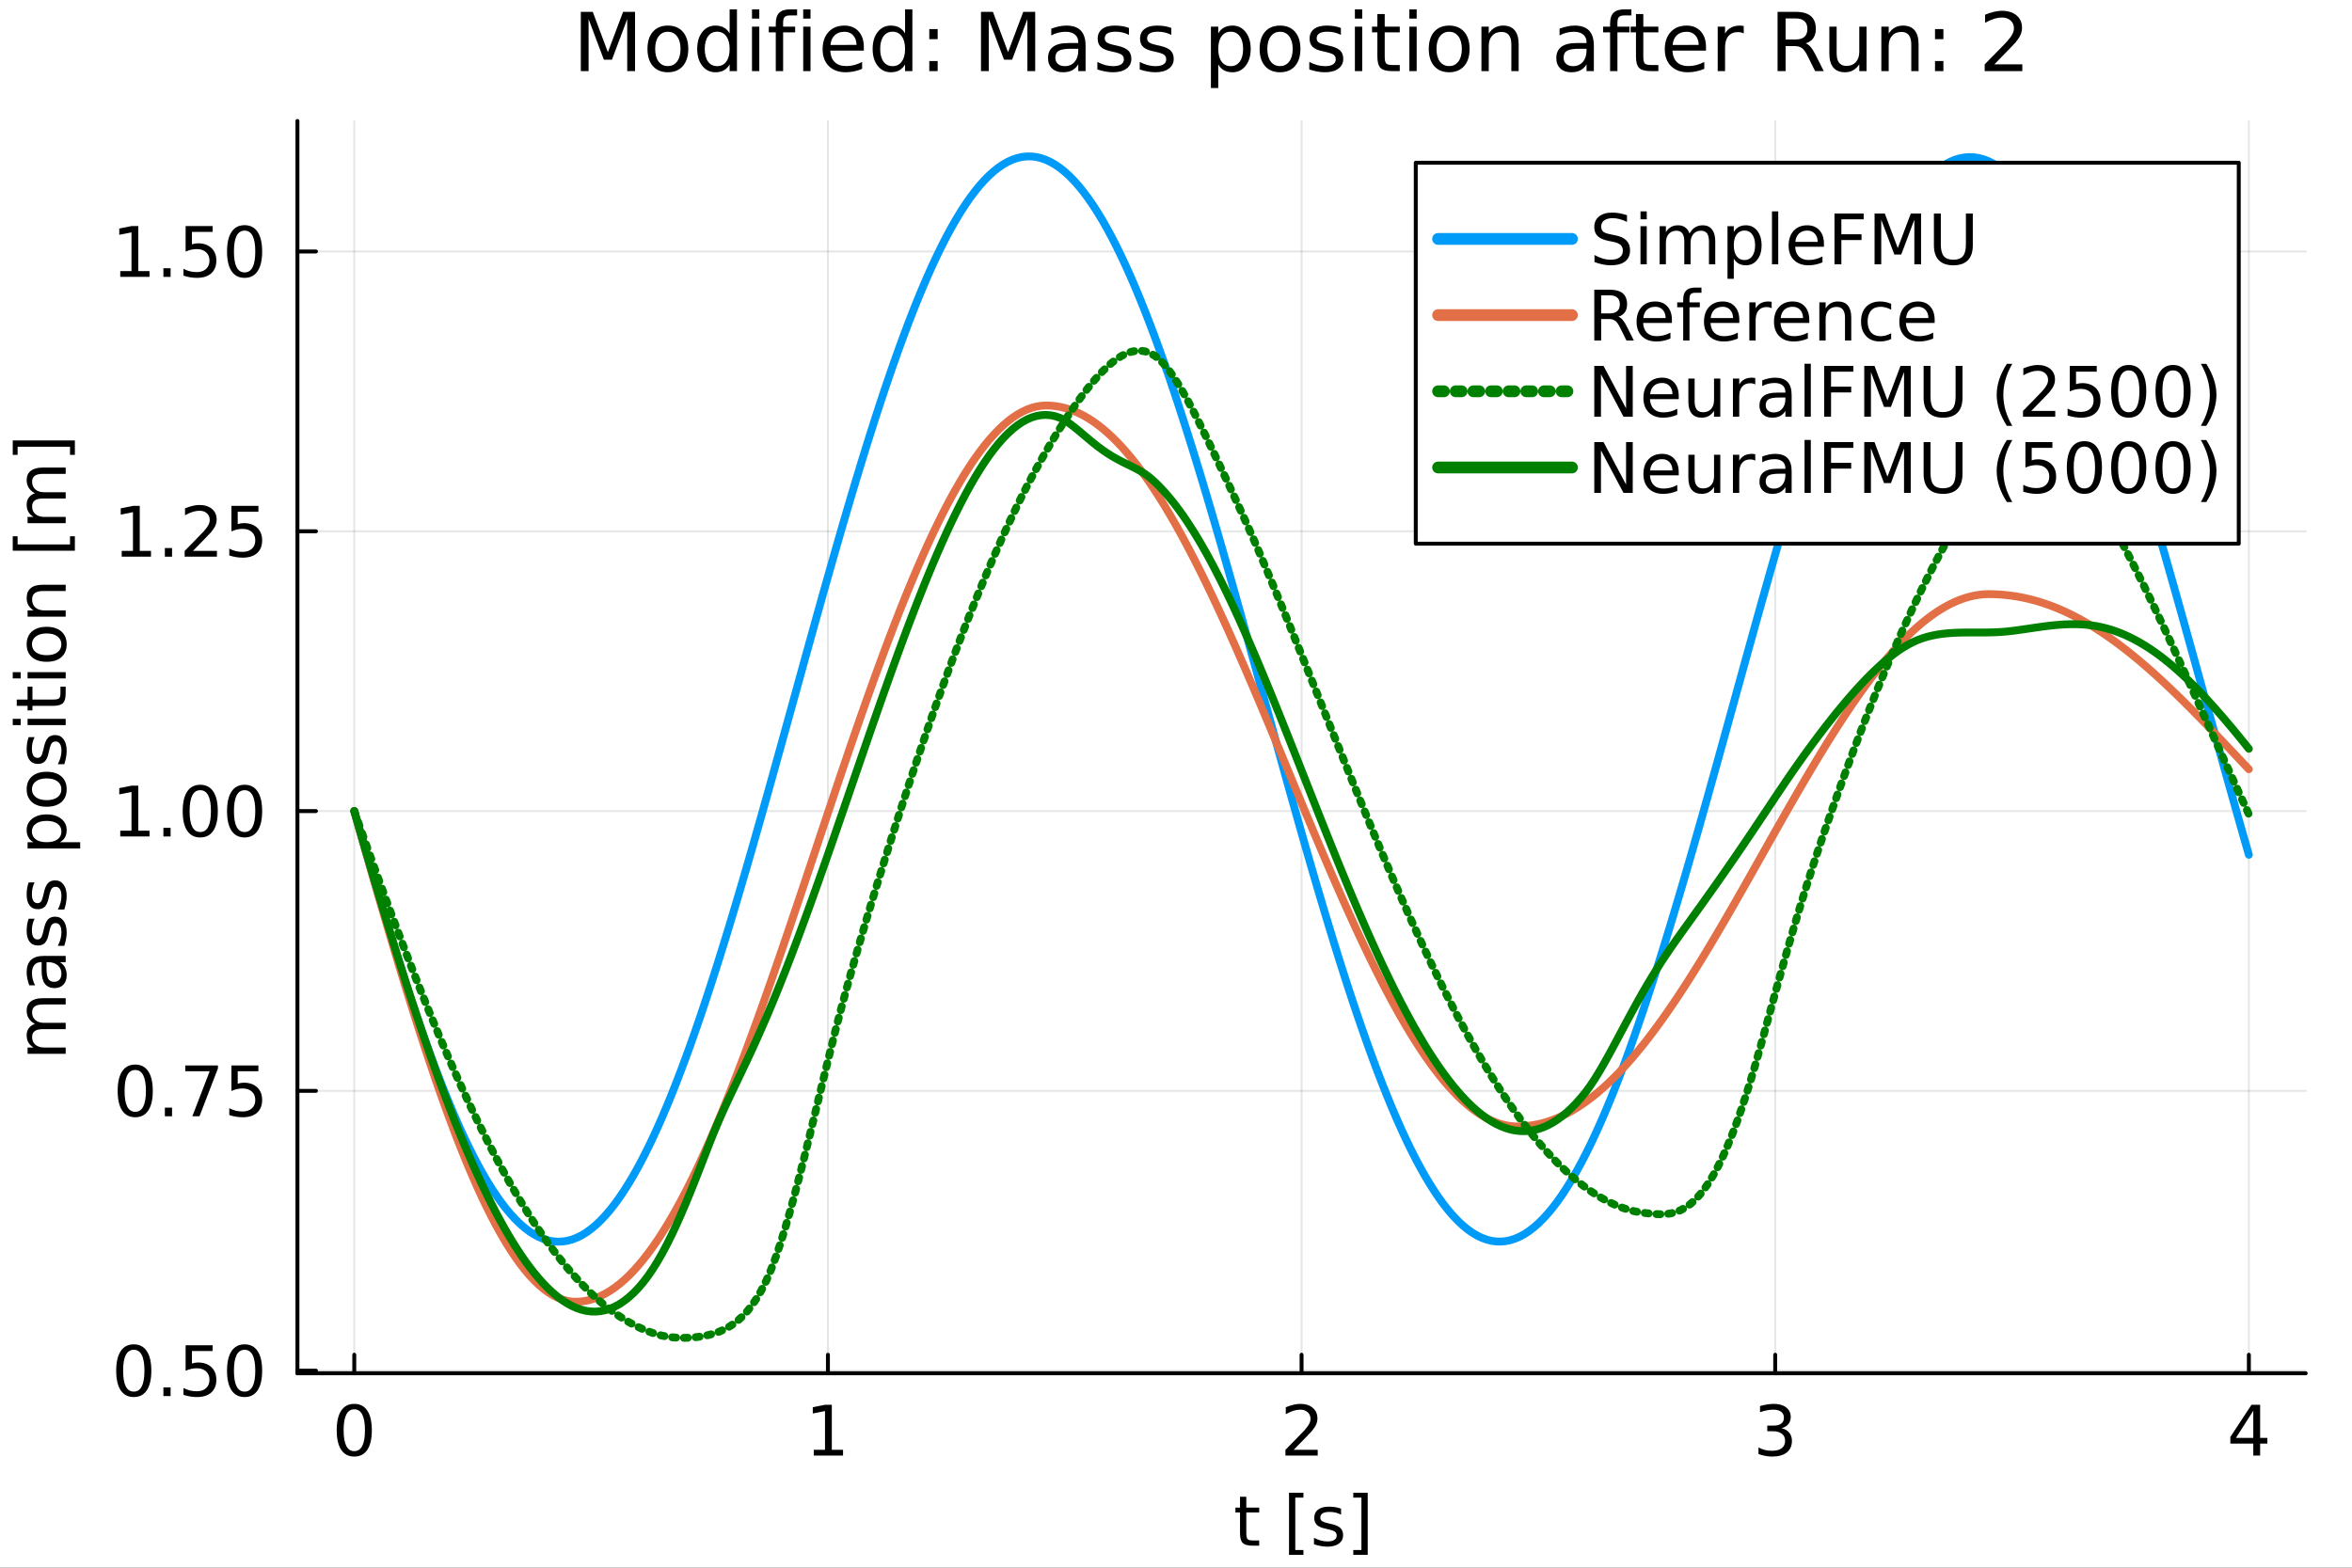 <?xml version="1.0" encoding="utf-8"?>
<svg xmlns="http://www.w3.org/2000/svg" xmlns:xlink="http://www.w3.org/1999/xlink" width="600" height="400" viewBox="0 0 2400 1600">
<rect x="0" y="0" width="2400" height="1600" fill="#333333" stroke="none"/>
<defs>
  <clipPath id="clip120">
    <rect x="0" y="0" width="2400" height="1600"/>
  </clipPath>
</defs>
<path clip-path="url(#clip120)" d="M0 1600 L2400 1600 L2400 0 L0 0  Z" fill="#ffffff" fill-rule="evenodd" fill-opacity="1"/>
<defs>
  <clipPath id="clip121">
    <rect x="480" y="0" width="1681" height="1600"/>
  </clipPath>
</defs>
<path clip-path="url(#clip120)" d="M303.503 1401.58 L2352.76 1401.58 L2352.76 123.472 L303.503 123.472  Z" fill="#ffffff" fill-rule="evenodd" fill-opacity="1"/>
<defs>
  <clipPath id="clip122">
    <rect x="303" y="123" width="2050" height="1279"/>
  </clipPath>
</defs>
<polyline clip-path="url(#clip122)" style="stroke:#000000; stroke-linecap:round; stroke-linejoin:round; stroke-width:2; stroke-opacity:0.1; fill:none" points="361.501,1401.58 361.501,123.472 "/>
<polyline clip-path="url(#clip122)" style="stroke:#000000; stroke-linecap:round; stroke-linejoin:round; stroke-width:2; stroke-opacity:0.1; fill:none" points="844.815,1401.58 844.815,123.472 "/>
<polyline clip-path="url(#clip122)" style="stroke:#000000; stroke-linecap:round; stroke-linejoin:round; stroke-width:2; stroke-opacity:0.1; fill:none" points="1328.13,1401.58 1328.13,123.472 "/>
<polyline clip-path="url(#clip122)" style="stroke:#000000; stroke-linecap:round; stroke-linejoin:round; stroke-width:2; stroke-opacity:0.1; fill:none" points="1811.44,1401.58 1811.44,123.472 "/>
<polyline clip-path="url(#clip122)" style="stroke:#000000; stroke-linecap:round; stroke-linejoin:round; stroke-width:2; stroke-opacity:0.1; fill:none" points="2294.76,1401.58 2294.76,123.472 "/>
<polyline clip-path="url(#clip120)" style="stroke:#000000; stroke-linecap:round; stroke-linejoin:round; stroke-width:4; stroke-opacity:1; fill:none" points="303.503,1401.58 2352.76,1401.58 "/>
<polyline clip-path="url(#clip120)" style="stroke:#000000; stroke-linecap:round; stroke-linejoin:round; stroke-width:4; stroke-opacity:1; fill:none" points="361.501,1401.58 361.501,1382.68 "/>
<polyline clip-path="url(#clip120)" style="stroke:#000000; stroke-linecap:round; stroke-linejoin:round; stroke-width:4; stroke-opacity:1; fill:none" points="844.815,1401.58 844.815,1382.68 "/>
<polyline clip-path="url(#clip120)" style="stroke:#000000; stroke-linecap:round; stroke-linejoin:round; stroke-width:4; stroke-opacity:1; fill:none" points="1328.13,1401.58 1328.13,1382.68 "/>
<polyline clip-path="url(#clip120)" style="stroke:#000000; stroke-linecap:round; stroke-linejoin:round; stroke-width:4; stroke-opacity:1; fill:none" points="1811.44,1401.58 1811.44,1382.68 "/>
<polyline clip-path="url(#clip120)" style="stroke:#000000; stroke-linecap:round; stroke-linejoin:round; stroke-width:4; stroke-opacity:1; fill:none" points="2294.76,1401.58 2294.76,1382.68 "/>
<path clip-path="url(#clip120)" d="M361.501 1438.36 Q356.084 1438.36 353.341 1443.71 Q350.633 1449.02 350.633 1459.71 Q350.633 1470.37 353.341 1475.72 Q356.084 1481.03 361.501 1481.03 Q366.952 1481.03 369.66 1475.72 Q372.403 1470.37 372.403 1459.71 Q372.403 1449.02 369.66 1443.71 Q366.952 1438.36 361.501 1438.36 M361.501 1432.8 Q370.216 1432.8 374.799 1439.71 Q379.417 1446.59 379.417 1459.71 Q379.417 1472.8 374.799 1479.71 Q370.216 1486.59 361.501 1486.59 Q352.785 1486.59 348.167 1479.71 Q343.584 1472.8 343.584 1459.71 Q343.584 1446.59 348.167 1439.71 Q352.785 1432.8 361.501 1432.8 Z" fill="#000000" fill-rule="nonzero" fill-opacity="1" /><path clip-path="url(#clip120)" d="M830.388 1479.68 L841.846 1479.68 L841.846 1440.13 L829.381 1442.63 L829.381 1436.24 L841.777 1433.74 L848.791 1433.74 L848.791 1479.68 L860.249 1479.68 L860.249 1485.58 L830.388 1485.58 L830.388 1479.68 Z" fill="#000000" fill-rule="nonzero" fill-opacity="1" /><path clip-path="url(#clip120)" d="M1320.11 1479.68 L1344.59 1479.68 L1344.59 1485.58 L1311.67 1485.58 L1311.67 1479.68 Q1315.66 1475.55 1322.54 1468.6 Q1329.45 1461.62 1331.22 1459.61 Q1334.59 1455.82 1335.91 1453.22 Q1337.26 1450.58 1337.26 1448.05 Q1337.26 1443.91 1334.34 1441.31 Q1331.46 1438.71 1326.81 1438.71 Q1323.51 1438.71 1319.83 1439.85 Q1316.19 1441 1312.02 1443.32 L1312.02 1436.24 Q1316.25 1434.54 1319.94 1433.67 Q1323.62 1432.8 1326.67 1432.8 Q1334.73 1432.8 1339.52 1436.83 Q1344.31 1440.86 1344.31 1447.59 Q1344.31 1450.79 1343.09 1453.67 Q1341.91 1456.52 1338.75 1460.41 Q1337.89 1461.41 1333.23 1466.24 Q1328.58 1471.03 1320.11 1479.68 Z" fill="#000000" fill-rule="nonzero" fill-opacity="1" /><path clip-path="url(#clip120)" d="M1817.82 1457.63 Q1822.85 1458.7 1825.66 1462.11 Q1828.51 1465.51 1828.51 1470.51 Q1828.51 1478.18 1823.23 1482.39 Q1817.95 1486.59 1808.23 1486.59 Q1804.97 1486.59 1801.5 1485.93 Q1798.06 1485.3 1794.38 1484.02 L1794.38 1477.25 Q1797.29 1478.95 1800.77 1479.82 Q1804.24 1480.68 1808.02 1480.68 Q1814.62 1480.68 1818.06 1478.08 Q1821.53 1475.48 1821.53 1470.51 Q1821.53 1465.93 1818.3 1463.36 Q1815.11 1460.75 1809.38 1460.75 L1803.34 1460.75 L1803.34 1454.99 L1809.66 1454.99 Q1814.83 1454.99 1817.57 1452.94 Q1820.32 1450.86 1820.32 1446.97 Q1820.32 1442.98 1817.47 1440.86 Q1814.66 1438.71 1809.38 1438.71 Q1806.5 1438.71 1803.2 1439.33 Q1799.9 1439.96 1795.94 1441.27 L1795.94 1435.02 Q1799.93 1433.91 1803.41 1433.36 Q1806.91 1432.8 1810 1432.8 Q1817.99 1432.8 1822.64 1436.45 Q1827.29 1440.06 1827.29 1446.24 Q1827.29 1450.55 1824.83 1453.53 Q1822.36 1456.48 1817.82 1457.63 Z" fill="#000000" fill-rule="nonzero" fill-opacity="1" /><path clip-path="url(#clip120)" d="M2299.27 1439.85 L2281.56 1467.52 L2299.27 1467.52 L2299.27 1439.85 M2297.43 1433.74 L2306.25 1433.74 L2306.25 1467.52 L2313.65 1467.52 L2313.65 1473.36 L2306.25 1473.36 L2306.25 1485.58 L2299.27 1485.58 L2299.27 1473.36 L2275.87 1473.36 L2275.87 1466.59 L2297.43 1433.74 Z" fill="#000000" fill-rule="nonzero" fill-opacity="1" /><path clip-path="url(#clip120)" d="M1271.74 1527.62 L1271.74 1538.66 L1284.9 1538.66 L1284.9 1543.62 L1271.74 1543.62 L1271.74 1564.74 Q1271.74 1569.49 1273.03 1570.85 Q1274.35 1572.2 1278.34 1572.2 L1284.9 1572.2 L1284.9 1577.55 L1278.34 1577.55 Q1270.94 1577.55 1268.13 1574.8 Q1265.32 1572.03 1265.32 1564.74 L1265.32 1543.62 L1260.63 1543.62 L1260.63 1538.66 L1265.32 1538.66 L1265.32 1527.62 L1271.74 1527.62 Z" fill="#000000" fill-rule="nonzero" fill-opacity="1" /><path clip-path="url(#clip120)" d="M1315.32 1523.52 L1330.04 1523.52 L1330.04 1528.49 L1321.71 1528.49 L1321.71 1581.96 L1330.04 1581.96 L1330.04 1586.92 L1315.32 1586.92 L1315.32 1523.52 Z" fill="#000000" fill-rule="nonzero" fill-opacity="1" /><path clip-path="url(#clip120)" d="M1368.44 1539.8 L1368.44 1545.85 Q1365.73 1544.46 1362.82 1543.76 Q1359.9 1543.07 1356.78 1543.07 Q1352.02 1543.07 1349.62 1544.53 Q1347.26 1545.99 1347.26 1548.9 Q1347.26 1551.12 1348.96 1552.41 Q1350.66 1553.66 1355.8 1554.8 L1357.99 1555.29 Q1364.8 1556.75 1367.64 1559.42 Q1370.53 1562.06 1370.53 1566.82 Q1370.53 1572.24 1366.22 1575.4 Q1361.95 1578.55 1354.45 1578.55 Q1351.32 1578.55 1347.92 1577.93 Q1344.55 1577.34 1340.8 1576.12 L1340.8 1569.53 Q1344.34 1571.37 1347.78 1572.3 Q1351.22 1573.21 1354.59 1573.21 Q1359.1 1573.21 1361.53 1571.68 Q1363.96 1570.12 1363.96 1567.3 Q1363.96 1564.7 1362.19 1563.31 Q1360.46 1561.92 1354.52 1560.64 L1352.3 1560.12 Q1346.36 1558.87 1343.72 1556.3 Q1341.08 1553.69 1341.08 1549.18 Q1341.08 1543.69 1344.97 1540.71 Q1348.86 1537.72 1356.01 1537.72 Q1359.55 1537.72 1362.68 1538.24 Q1365.8 1538.76 1368.44 1539.8 Z" fill="#000000" fill-rule="nonzero" fill-opacity="1" /><path clip-path="url(#clip120)" d="M1395.63 1523.52 L1395.63 1586.92 L1380.91 1586.92 L1380.91 1581.96 L1389.21 1581.96 L1389.21 1528.49 L1380.91 1528.49 L1380.91 1523.52 L1395.63 1523.52 Z" fill="#000000" fill-rule="nonzero" fill-opacity="1" /><polyline clip-path="url(#clip122)" style="stroke:#000000; stroke-linecap:round; stroke-linejoin:round; stroke-width:2; stroke-opacity:0.1; fill:none" points="303.503,1398.92 2352.76,1398.92 "/>
<polyline clip-path="url(#clip122)" style="stroke:#000000; stroke-linecap:round; stroke-linejoin:round; stroke-width:2; stroke-opacity:0.1; fill:none" points="303.503,1113.36 2352.76,1113.36 "/>
<polyline clip-path="url(#clip122)" style="stroke:#000000; stroke-linecap:round; stroke-linejoin:round; stroke-width:2; stroke-opacity:0.1; fill:none" points="303.503,827.793 2352.76,827.793 "/>
<polyline clip-path="url(#clip122)" style="stroke:#000000; stroke-linecap:round; stroke-linejoin:round; stroke-width:2; stroke-opacity:0.1; fill:none" points="303.503,542.23 2352.76,542.23 "/>
<polyline clip-path="url(#clip122)" style="stroke:#000000; stroke-linecap:round; stroke-linejoin:round; stroke-width:2; stroke-opacity:0.1; fill:none" points="303.503,256.668 2352.76,256.668 "/>
<polyline clip-path="url(#clip120)" style="stroke:#000000; stroke-linecap:round; stroke-linejoin:round; stroke-width:4; stroke-opacity:1; fill:none" points="303.503,1401.58 303.503,123.472 "/>
<polyline clip-path="url(#clip120)" style="stroke:#000000; stroke-linecap:round; stroke-linejoin:round; stroke-width:4; stroke-opacity:1; fill:none" points="303.503,1398.92 322.401,1398.92 "/>
<polyline clip-path="url(#clip120)" style="stroke:#000000; stroke-linecap:round; stroke-linejoin:round; stroke-width:4; stroke-opacity:1; fill:none" points="303.503,1113.36 322.401,1113.36 "/>
<polyline clip-path="url(#clip120)" style="stroke:#000000; stroke-linecap:round; stroke-linejoin:round; stroke-width:4; stroke-opacity:1; fill:none" points="303.503,827.793 322.401,827.793 "/>
<polyline clip-path="url(#clip120)" style="stroke:#000000; stroke-linecap:round; stroke-linejoin:round; stroke-width:4; stroke-opacity:1; fill:none" points="303.503,542.23 322.401,542.23 "/>
<polyline clip-path="url(#clip120)" style="stroke:#000000; stroke-linecap:round; stroke-linejoin:round; stroke-width:4; stroke-opacity:1; fill:none" points="303.503,256.668 322.401,256.668 "/>
<path clip-path="url(#clip120)" d="M136.497 1377.62 Q131.08 1377.62 128.337 1382.96 Q125.629 1388.28 125.629 1398.97 Q125.629 1409.63 128.337 1414.98 Q131.08 1420.29 136.497 1420.29 Q141.948 1420.29 144.656 1414.98 Q147.399 1409.63 147.399 1398.97 Q147.399 1388.28 144.656 1382.96 Q141.948 1377.62 136.497 1377.62 M136.497 1372.06 Q145.212 1372.06 149.795 1378.97 Q154.413 1385.85 154.413 1398.97 Q154.413 1412.06 149.795 1418.97 Q145.212 1425.85 136.497 1425.85 Q127.781 1425.85 123.163 1418.97 Q118.58 1412.06 118.58 1398.97 Q118.58 1385.85 123.163 1378.97 Q127.781 1372.06 136.497 1372.06 Z" fill="#000000" fill-rule="nonzero" fill-opacity="1" /><path clip-path="url(#clip120)" d="M166.74 1416.02 L174.066 1416.02 L174.066 1424.84 L166.74 1424.84 L166.74 1416.02 Z" fill="#000000" fill-rule="nonzero" fill-opacity="1" /><path clip-path="url(#clip120)" d="M189.413 1373 L216.948 1373 L216.948 1378.9 L195.837 1378.9 L195.837 1391.61 Q197.364 1391.09 198.892 1390.85 Q200.42 1390.57 201.948 1390.57 Q210.628 1390.57 215.698 1395.32 Q220.767 1400.08 220.767 1408.21 Q220.767 1416.57 215.559 1421.23 Q210.35 1425.85 200.871 1425.85 Q197.608 1425.85 194.205 1425.29 Q190.837 1424.73 187.226 1423.62 L187.226 1416.57 Q190.351 1418.28 193.684 1419.11 Q197.017 1419.94 200.732 1419.94 Q206.739 1419.94 210.246 1416.78 Q213.753 1413.62 213.753 1408.21 Q213.753 1402.79 210.246 1399.63 Q206.739 1396.47 200.732 1396.47 Q197.92 1396.47 195.108 1397.1 Q192.33 1397.72 189.413 1399.04 L189.413 1373 Z" fill="#000000" fill-rule="nonzero" fill-opacity="1" /><path clip-path="url(#clip120)" d="M249.586 1377.62 Q244.17 1377.62 241.427 1382.96 Q238.718 1388.28 238.718 1398.97 Q238.718 1409.63 241.427 1414.98 Q244.17 1420.29 249.586 1420.29 Q255.038 1420.29 257.746 1414.98 Q260.489 1409.63 260.489 1398.97 Q260.489 1388.28 257.746 1382.96 Q255.038 1377.62 249.586 1377.62 M249.586 1372.06 Q258.302 1372.06 262.885 1378.97 Q267.503 1385.85 267.503 1398.97 Q267.503 1412.06 262.885 1418.97 Q258.302 1425.85 249.586 1425.85 Q240.871 1425.85 236.253 1418.97 Q231.67 1412.06 231.67 1398.97 Q231.67 1385.85 236.253 1378.97 Q240.871 1372.06 249.586 1372.06 Z" fill="#000000" fill-rule="nonzero" fill-opacity="1" /><path clip-path="url(#clip120)" d="M137.99 1092.05 Q132.573 1092.05 129.83 1097.4 Q127.122 1102.71 127.122 1113.41 Q127.122 1124.07 129.83 1129.41 Q132.573 1134.73 137.99 1134.73 Q143.441 1134.73 146.149 1129.41 Q148.892 1124.07 148.892 1113.41 Q148.892 1102.71 146.149 1097.4 Q143.441 1092.05 137.99 1092.05 M137.99 1086.5 Q146.705 1086.5 151.288 1093.41 Q155.906 1100.28 155.906 1113.41 Q155.906 1126.5 151.288 1133.41 Q146.705 1140.28 137.99 1140.28 Q129.275 1140.28 124.657 1133.41 Q120.073 1126.5 120.073 1113.41 Q120.073 1100.28 124.657 1093.41 Q129.275 1086.5 137.99 1086.5 Z" fill="#000000" fill-rule="nonzero" fill-opacity="1" /><path clip-path="url(#clip120)" d="M168.233 1130.46 L175.559 1130.46 L175.559 1139.28 L168.233 1139.28 L168.233 1130.46 Z" fill="#000000" fill-rule="nonzero" fill-opacity="1" /><path clip-path="url(#clip120)" d="M189.066 1087.44 L222.399 1087.44 L222.399 1090.42 L203.58 1139.28 L196.253 1139.28 L213.962 1093.34 L189.066 1093.34 L189.066 1087.44 Z" fill="#000000" fill-rule="nonzero" fill-opacity="1" /><path clip-path="url(#clip120)" d="M236.149 1087.44 L263.684 1087.44 L263.684 1093.34 L242.573 1093.34 L242.573 1106.05 Q244.1 1105.53 245.628 1105.28 Q247.156 1105 248.684 1105 Q257.364 1105 262.434 1109.76 Q267.503 1114.52 267.503 1122.64 Q267.503 1131.01 262.295 1135.66 Q257.086 1140.28 247.607 1140.28 Q244.343 1140.28 240.941 1139.73 Q237.573 1139.17 233.961 1138.06 L233.961 1131.01 Q237.086 1132.71 240.42 1133.55 Q243.753 1134.38 247.468 1134.38 Q253.475 1134.38 256.982 1131.22 Q260.489 1128.06 260.489 1122.64 Q260.489 1117.23 256.982 1114.07 Q253.475 1110.91 247.468 1110.91 Q244.656 1110.91 241.843 1111.53 Q239.066 1112.16 236.149 1113.48 L236.149 1087.44 Z" fill="#000000" fill-rule="nonzero" fill-opacity="1" /><path clip-path="url(#clip120)" d="M122.712 847.81 L134.17 847.81 L134.17 808.262 L121.705 810.762 L121.705 804.373 L134.101 801.873 L141.115 801.873 L141.115 847.81 L152.573 847.81 L152.573 853.713 L122.712 853.713 L122.712 847.81 Z" fill="#000000" fill-rule="nonzero" fill-opacity="1" /><path clip-path="url(#clip120)" d="M166.74 844.894 L174.066 844.894 L174.066 853.713 L166.74 853.713 L166.74 844.894 Z" fill="#000000" fill-rule="nonzero" fill-opacity="1" /><path clip-path="url(#clip120)" d="M204.344 806.491 Q198.927 806.491 196.184 811.838 Q193.476 817.151 193.476 827.845 Q193.476 838.505 196.184 843.852 Q198.927 849.164 204.344 849.164 Q209.795 849.164 212.503 843.852 Q215.246 838.505 215.246 827.845 Q215.246 817.151 212.503 811.838 Q209.795 806.491 204.344 806.491 M204.344 800.935 Q213.059 800.935 217.642 807.845 Q222.26 814.72 222.26 827.845 Q222.26 840.935 217.642 847.845 Q213.059 854.72 204.344 854.72 Q195.628 854.72 191.01 847.845 Q186.427 840.935 186.427 827.845 Q186.427 814.72 191.01 807.845 Q195.628 800.935 204.344 800.935 Z" fill="#000000" fill-rule="nonzero" fill-opacity="1" /><path clip-path="url(#clip120)" d="M249.586 806.491 Q244.17 806.491 241.427 811.838 Q238.718 817.151 238.718 827.845 Q238.718 838.505 241.427 843.852 Q244.17 849.164 249.586 849.164 Q255.038 849.164 257.746 843.852 Q260.489 838.505 260.489 827.845 Q260.489 817.151 257.746 811.838 Q255.038 806.491 249.586 806.491 M249.586 800.935 Q258.302 800.935 262.885 807.845 Q267.503 814.72 267.503 827.845 Q267.503 840.935 262.885 847.845 Q258.302 854.72 249.586 854.72 Q240.871 854.72 236.253 847.845 Q231.67 840.935 231.67 827.845 Q231.67 814.72 236.253 807.845 Q240.871 800.935 249.586 800.935 Z" fill="#000000" fill-rule="nonzero" fill-opacity="1" /><path clip-path="url(#clip120)" d="M124.205 562.248 L135.663 562.248 L135.663 522.699 L123.198 525.199 L123.198 518.81 L135.594 516.31 L142.608 516.31 L142.608 562.248 L154.066 562.248 L154.066 568.15 L124.205 568.15 L124.205 562.248 Z" fill="#000000" fill-rule="nonzero" fill-opacity="1" /><path clip-path="url(#clip120)" d="M168.233 559.331 L175.559 559.331 L175.559 568.15 L168.233 568.15 L168.233 559.331 Z" fill="#000000" fill-rule="nonzero" fill-opacity="1" /><path clip-path="url(#clip120)" d="M196.878 562.248 L221.357 562.248 L221.357 568.15 L188.441 568.15 L188.441 562.248 Q192.434 558.116 199.309 551.171 Q206.219 544.192 207.989 542.178 Q211.357 538.394 212.677 535.789 Q214.031 533.151 214.031 530.616 Q214.031 526.484 211.114 523.88 Q208.232 521.276 203.58 521.276 Q200.281 521.276 196.601 522.421 Q192.955 523.567 188.788 525.894 L188.788 518.81 Q193.024 517.109 196.705 516.241 Q200.385 515.373 203.441 515.373 Q211.496 515.373 216.288 519.401 Q221.08 523.428 221.08 530.164 Q221.08 533.359 219.864 536.241 Q218.684 539.088 215.524 542.977 Q214.656 543.984 210.003 548.81 Q205.351 553.602 196.878 562.248 Z" fill="#000000" fill-rule="nonzero" fill-opacity="1" /><path clip-path="url(#clip120)" d="M236.149 516.31 L263.684 516.31 L263.684 522.213 L242.573 522.213 L242.573 534.921 Q244.1 534.401 245.628 534.157 Q247.156 533.88 248.684 533.88 Q257.364 533.88 262.434 538.637 Q267.503 543.394 267.503 551.519 Q267.503 559.887 262.295 564.539 Q257.086 569.157 247.607 569.157 Q244.343 569.157 240.941 568.602 Q237.573 568.046 233.961 566.935 L233.961 559.887 Q237.086 561.588 240.42 562.421 Q243.753 563.255 247.468 563.255 Q253.475 563.255 256.982 560.095 Q260.489 556.935 260.489 551.519 Q260.489 546.102 256.982 542.942 Q253.475 539.782 247.468 539.782 Q244.656 539.782 241.843 540.407 Q239.066 541.032 236.149 542.352 L236.149 516.31 Z" fill="#000000" fill-rule="nonzero" fill-opacity="1" /><path clip-path="url(#clip120)" d="M122.712 276.685 L134.17 276.685 L134.17 237.137 L121.705 239.637 L121.705 233.248 L134.101 230.748 L141.115 230.748 L141.115 276.685 L152.573 276.685 L152.573 282.588 L122.712 282.588 L122.712 276.685 Z" fill="#000000" fill-rule="nonzero" fill-opacity="1" /><path clip-path="url(#clip120)" d="M166.74 273.768 L174.066 273.768 L174.066 282.588 L166.74 282.588 L166.74 273.768 Z" fill="#000000" fill-rule="nonzero" fill-opacity="1" /><path clip-path="url(#clip120)" d="M189.413 230.748 L216.948 230.748 L216.948 236.651 L195.837 236.651 L195.837 249.359 Q197.364 248.838 198.892 248.595 Q200.42 248.317 201.948 248.317 Q210.628 248.317 215.698 253.074 Q220.767 257.831 220.767 265.956 Q220.767 274.324 215.559 278.977 Q210.35 283.595 200.871 283.595 Q197.608 283.595 194.205 283.039 Q190.837 282.484 187.226 281.372 L187.226 274.324 Q190.351 276.025 193.684 276.859 Q197.017 277.692 200.732 277.692 Q206.739 277.692 210.246 274.532 Q213.753 271.373 213.753 265.956 Q213.753 260.539 210.246 257.38 Q206.739 254.22 200.732 254.22 Q197.92 254.22 195.108 254.845 Q192.33 255.47 189.413 256.789 L189.413 230.748 Z" fill="#000000" fill-rule="nonzero" fill-opacity="1" /><path clip-path="url(#clip120)" d="M249.586 235.366 Q244.17 235.366 241.427 240.713 Q238.718 246.025 238.718 256.72 Q238.718 267.38 241.427 272.727 Q244.17 278.039 249.586 278.039 Q255.038 278.039 257.746 272.727 Q260.489 267.38 260.489 256.72 Q260.489 246.025 257.746 240.713 Q255.038 235.366 249.586 235.366 M249.586 229.81 Q258.302 229.81 262.885 236.72 Q267.503 243.595 267.503 256.72 Q267.503 269.81 262.885 276.72 Q258.302 283.595 249.586 283.595 Q240.871 283.595 236.253 276.72 Q231.67 269.81 231.67 256.72 Q231.67 243.595 236.253 236.72 Q240.871 229.81 249.586 229.81 Z" fill="#000000" fill-rule="nonzero" fill-opacity="1" /><path clip-path="url(#clip120)" d="M35.605 1045.01 Q31.299 1042.61 29.251 1039.28 Q27.202 1035.94 27.202 1031.43 Q27.202 1025.35 31.473 1022.06 Q35.709 1018.76 43.556 1018.76 L67.028 1018.76 L67.028 1025.18 L43.764 1025.18 Q38.174 1025.18 35.466 1027.16 Q32.758 1029.14 32.758 1033.2 Q32.758 1038.17 36.056 1041.05 Q39.355 1043.93 45.049 1043.93 L67.028 1043.93 L67.028 1050.35 L43.764 1050.35 Q38.139 1050.35 35.466 1052.33 Q32.758 1054.31 32.758 1058.44 Q32.758 1063.34 36.091 1066.22 Q39.389 1069.1 45.049 1069.1 L67.028 1069.1 L67.028 1075.53 L28.14 1075.53 L28.14 1069.1 L34.181 1069.1 Q30.605 1066.92 28.903 1063.86 Q27.202 1060.81 27.202 1056.6 Q27.202 1052.37 29.355 1049.42 Q31.508 1046.43 35.605 1045.01 Z" fill="#000000" fill-rule="nonzero" fill-opacity="1" /><path clip-path="url(#clip120)" d="M47.48 988.341 Q47.48 996.084 49.251 999.07 Q51.021 1002.06 55.292 1002.06 Q58.695 1002.06 60.709 999.834 Q62.688 997.577 62.688 993.723 Q62.688 988.41 58.938 985.216 Q55.153 981.987 48.903 981.987 L47.48 981.987 L47.48 988.341 M44.841 975.598 L67.028 975.598 L67.028 981.987 L61.125 981.987 Q64.667 984.174 66.368 987.438 Q68.035 990.702 68.035 995.424 Q68.035 1001.4 64.702 1004.94 Q61.334 1008.44 55.709 1008.44 Q49.146 1008.44 45.813 1004.07 Q42.48 999.66 42.48 990.945 L42.48 981.987 L41.855 981.987 Q37.445 981.987 35.049 984.903 Q32.619 987.785 32.619 993.028 Q32.619 996.362 33.417 999.521 Q34.216 1002.68 35.813 1005.6 L29.91 1005.6 Q28.556 1002.09 27.896 998.792 Q27.202 995.493 27.202 992.369 Q27.202 983.931 31.577 979.764 Q35.952 975.598 44.841 975.598 Z" fill="#000000" fill-rule="nonzero" fill-opacity="1" /><path clip-path="url(#clip120)" d="M29.285 937.647 L35.327 937.647 Q33.938 940.355 33.244 943.272 Q32.549 946.188 32.549 949.313 Q32.549 954.07 34.008 956.466 Q35.466 958.827 38.383 958.827 Q40.605 958.827 41.889 957.126 Q43.139 955.424 44.285 950.285 L44.771 948.098 Q46.23 941.292 48.903 938.445 Q51.542 935.563 56.299 935.563 Q61.716 935.563 64.875 939.869 Q68.035 944.14 68.035 951.64 Q68.035 954.765 67.41 958.167 Q66.82 961.535 65.605 965.285 L59.007 965.285 Q60.848 961.744 61.785 958.306 Q62.688 954.869 62.688 951.501 Q62.688 946.987 61.16 944.556 Q59.598 942.126 56.785 942.126 Q54.181 942.126 52.792 943.897 Q51.403 945.633 50.118 951.57 L49.598 953.792 Q48.348 959.73 45.778 962.369 Q43.174 965.008 38.66 965.008 Q33.174 965.008 30.188 961.119 Q27.202 957.23 27.202 950.077 Q27.202 946.535 27.723 943.41 Q28.244 940.285 29.285 937.647 Z" fill="#000000" fill-rule="nonzero" fill-opacity="1" /><path clip-path="url(#clip120)" d="M29.285 900.598 L35.327 900.598 Q33.938 903.306 33.244 906.223 Q32.549 909.14 32.549 912.265 Q32.549 917.022 34.008 919.418 Q35.466 921.779 38.383 921.779 Q40.605 921.779 41.889 920.077 Q43.139 918.376 44.285 913.237 L44.771 911.049 Q46.23 904.244 48.903 901.397 Q51.542 898.515 56.299 898.515 Q61.716 898.515 64.875 902.82 Q68.035 907.091 68.035 914.591 Q68.035 917.716 67.41 921.119 Q66.82 924.487 65.605 928.237 L59.007 928.237 Q60.848 924.695 61.785 921.258 Q62.688 917.82 62.688 914.452 Q62.688 909.938 61.16 907.508 Q59.598 905.077 56.785 905.077 Q54.181 905.077 52.792 906.848 Q51.403 908.584 50.118 914.522 L49.598 916.744 Q48.348 922.681 45.778 925.32 Q43.174 927.959 38.66 927.959 Q33.174 927.959 30.188 924.07 Q27.202 920.181 27.202 913.029 Q27.202 909.487 27.723 906.362 Q28.244 903.237 29.285 900.598 Z" fill="#000000" fill-rule="nonzero" fill-opacity="1" /><path clip-path="url(#clip120)" d="M61.195 859.557 L81.82 859.557 L81.82 865.98 L28.14 865.98 L28.14 859.557 L34.042 859.557 Q30.57 857.543 28.903 854.487 Q27.202 851.397 27.202 847.126 Q27.202 840.043 32.827 835.633 Q38.452 831.189 47.618 831.189 Q56.785 831.189 62.41 835.633 Q68.035 840.043 68.035 847.126 Q68.035 851.397 66.368 854.487 Q64.667 857.543 61.195 859.557 M47.618 837.821 Q40.57 837.821 36.577 840.737 Q32.549 843.619 32.549 848.689 Q32.549 853.758 36.577 856.675 Q40.57 859.557 47.618 859.557 Q54.667 859.557 58.695 856.675 Q62.688 853.758 62.688 848.689 Q62.688 843.619 58.695 840.737 Q54.667 837.821 47.618 837.821 Z" fill="#000000" fill-rule="nonzero" fill-opacity="1" /><path clip-path="url(#clip120)" d="M32.619 805.529 Q32.619 810.668 36.646 813.654 Q40.639 816.64 47.618 816.64 Q54.598 816.64 58.625 813.689 Q62.618 810.703 62.618 805.529 Q62.618 800.425 58.591 797.439 Q54.563 794.453 47.618 794.453 Q40.709 794.453 36.681 797.439 Q32.619 800.425 32.619 805.529 M27.202 805.529 Q27.202 797.196 32.619 792.439 Q38.035 787.682 47.618 787.682 Q57.167 787.682 62.618 792.439 Q68.035 797.196 68.035 805.529 Q68.035 813.897 62.618 818.654 Q57.167 823.376 47.618 823.376 Q38.035 823.376 32.619 818.654 Q27.202 813.897 27.202 805.529 Z" fill="#000000" fill-rule="nonzero" fill-opacity="1" /><path clip-path="url(#clip120)" d="M29.285 752.3 L35.327 752.3 Q33.938 755.009 33.244 757.925 Q32.549 760.842 32.549 763.967 Q32.549 768.724 34.008 771.12 Q35.466 773.481 38.383 773.481 Q40.605 773.481 41.889 771.779 Q43.139 770.078 44.285 764.939 L44.771 762.752 Q46.23 755.946 48.903 753.099 Q51.542 750.217 56.299 750.217 Q61.716 750.217 64.875 754.523 Q68.035 758.793 68.035 766.293 Q68.035 769.418 67.41 772.821 Q66.82 776.189 65.605 779.939 L59.007 779.939 Q60.848 776.397 61.785 772.96 Q62.688 769.522 62.688 766.154 Q62.688 761.641 61.16 759.21 Q59.598 756.779 56.785 756.779 Q54.181 756.779 52.792 758.55 Q51.403 760.286 50.118 766.224 L49.598 768.446 Q48.348 774.384 45.778 777.022 Q43.174 779.661 38.66 779.661 Q33.174 779.661 30.188 775.772 Q27.202 771.884 27.202 764.731 Q27.202 761.189 27.723 758.064 Q28.244 754.939 29.285 752.3 Z" fill="#000000" fill-rule="nonzero" fill-opacity="1" /><path clip-path="url(#clip120)" d="M28.14 740.043 L28.14 733.655 L67.028 733.655 L67.028 740.043 L28.14 740.043 M13.001 740.043 L13.001 733.655 L21.091 733.655 L21.091 740.043 L13.001 740.043 Z" fill="#000000" fill-rule="nonzero" fill-opacity="1" /><path clip-path="url(#clip120)" d="M17.098 713.967 L28.14 713.967 L28.14 700.808 L33.105 700.808 L33.105 713.967 L54.216 713.967 Q58.973 713.967 60.327 712.683 Q61.681 711.363 61.681 707.37 L61.681 700.808 L67.028 700.808 L67.028 707.37 Q67.028 714.766 64.285 717.578 Q61.507 720.391 54.216 720.391 L33.105 720.391 L33.105 725.078 L28.14 725.078 L28.14 720.391 L17.098 720.391 L17.098 713.967 Z" fill="#000000" fill-rule="nonzero" fill-opacity="1" /><path clip-path="url(#clip120)" d="M28.14 692.405 L28.14 686.016 L67.028 686.016 L67.028 692.405 L28.14 692.405 M13.001 692.405 L13.001 686.016 L21.091 686.016 L21.091 692.405 L13.001 692.405 Z" fill="#000000" fill-rule="nonzero" fill-opacity="1" /><path clip-path="url(#clip120)" d="M32.619 657.579 Q32.619 662.717 36.646 665.704 Q40.639 668.69 47.618 668.69 Q54.598 668.69 58.625 665.738 Q62.618 662.752 62.618 657.579 Q62.618 652.474 58.591 649.488 Q54.563 646.502 47.618 646.502 Q40.709 646.502 36.681 649.488 Q32.619 652.474 32.619 657.579 M27.202 657.579 Q27.202 649.245 32.619 644.488 Q38.035 639.732 47.618 639.732 Q57.167 639.732 62.618 644.488 Q68.035 649.245 68.035 657.579 Q68.035 665.947 62.618 670.704 Q57.167 675.426 47.618 675.426 Q38.035 675.426 32.619 670.704 Q27.202 665.947 27.202 657.579 Z" fill="#000000" fill-rule="nonzero" fill-opacity="1" /><path clip-path="url(#clip120)" d="M43.556 596.815 L67.028 596.815 L67.028 603.204 L43.764 603.204 Q38.244 603.204 35.501 605.357 Q32.758 607.509 32.758 611.815 Q32.758 616.989 36.056 619.975 Q39.355 622.961 45.049 622.961 L67.028 622.961 L67.028 629.384 L28.14 629.384 L28.14 622.961 L34.181 622.961 Q30.674 620.669 28.938 617.579 Q27.202 614.454 27.202 610.391 Q27.202 603.69 31.369 600.253 Q35.501 596.815 43.556 596.815 Z" fill="#000000" fill-rule="nonzero" fill-opacity="1" /><path clip-path="url(#clip120)" d="M13.001 562.058 L13.001 547.336 L17.966 547.336 L17.966 555.669 L71.438 555.669 L71.438 547.336 L76.403 547.336 L76.403 562.058 L13.001 562.058 Z" fill="#000000" fill-rule="nonzero" fill-opacity="1" /><path clip-path="url(#clip120)" d="M35.605 503.448 Q31.299 501.052 29.251 497.718 Q27.202 494.385 27.202 489.871 Q27.202 483.795 31.473 480.496 Q35.709 477.198 43.556 477.198 L67.028 477.198 L67.028 483.621 L43.764 483.621 Q38.174 483.621 35.466 485.6 Q32.758 487.58 32.758 491.642 Q32.758 496.607 36.056 499.489 Q39.355 502.371 45.049 502.371 L67.028 502.371 L67.028 508.795 L43.764 508.795 Q38.139 508.795 35.466 510.774 Q32.758 512.753 32.758 516.885 Q32.758 521.781 36.091 524.663 Q39.389 527.545 45.049 527.545 L67.028 527.545 L67.028 533.968 L28.14 533.968 L28.14 527.545 L34.181 527.545 Q30.605 525.357 28.903 522.302 Q27.202 519.246 27.202 515.045 Q27.202 510.809 29.355 507.857 Q31.508 504.871 35.605 503.448 Z" fill="#000000" fill-rule="nonzero" fill-opacity="1" /><path clip-path="url(#clip120)" d="M13.001 449.524 L76.403 449.524 L76.403 464.246 L71.438 464.246 L71.438 455.948 L17.966 455.948 L17.966 464.246 L13.001 464.246 L13.001 449.524 Z" fill="#000000" fill-rule="nonzero" fill-opacity="1" /><path clip-path="url(#clip120)" d="M592.668 12.096 L604.861 12.096 L620.295 53.253 L635.81 12.096 L648.003 12.096 L648.003 72.576 L640.023 72.576 L640.023 19.469 L624.427 60.95 L616.203 60.95 L600.607 19.469 L600.607 72.576 L592.668 72.576 L592.668 12.096 Z" fill="#000000" fill-rule="nonzero" fill-opacity="1" /><path clip-path="url(#clip120)" d="M681.504 32.431 Q675.509 32.431 672.025 37.131 Q668.541 41.789 668.541 49.931 Q668.541 58.074 671.984 62.773 Q675.468 67.431 681.504 67.431 Q687.459 67.431 690.942 62.732 Q694.426 58.033 694.426 49.931 Q694.426 41.87 690.942 37.171 Q687.459 32.431 681.504 32.431 M681.504 26.112 Q691.226 26.112 696.776 32.431 Q702.325 38.751 702.325 49.931 Q702.325 61.071 696.776 67.431 Q691.226 73.751 681.504 73.751 Q671.741 73.751 666.191 67.431 Q660.682 61.071 660.682 49.931 Q660.682 38.751 666.191 32.431 Q671.741 26.112 681.504 26.112 Z" fill="#000000" fill-rule="nonzero" fill-opacity="1" /><path clip-path="url(#clip120)" d="M744.536 34.092 L744.536 9.544 L751.99 9.544 L751.99 72.576 L744.536 72.576 L744.536 65.77 Q742.186 69.821 738.581 71.806 Q735.016 73.751 729.993 73.751 Q721.77 73.751 716.585 67.188 Q711.44 60.626 711.44 49.931 Q711.44 39.237 716.585 32.675 Q721.77 26.112 729.993 26.112 Q735.016 26.112 738.581 28.097 Q742.186 30.041 744.536 34.092 M719.137 49.931 Q719.137 58.155 722.499 62.854 Q725.902 67.512 731.816 67.512 Q737.73 67.512 741.133 62.854 Q744.536 58.155 744.536 49.931 Q744.536 41.708 741.133 37.05 Q737.73 32.35 731.816 32.35 Q725.902 32.35 722.499 37.05 Q719.137 41.708 719.137 49.931 Z" fill="#000000" fill-rule="nonzero" fill-opacity="1" /><path clip-path="url(#clip120)" d="M767.343 27.206 L774.796 27.206 L774.796 72.576 L767.343 72.576 L767.343 27.206 M767.343 9.544 L774.796 9.544 L774.796 18.983 L767.343 18.983 L767.343 9.544 Z" fill="#000000" fill-rule="nonzero" fill-opacity="1" /><path clip-path="url(#clip120)" d="M813.361 9.544 L813.361 15.742 L806.231 15.742 Q802.221 15.742 800.641 17.362 Q799.102 18.983 799.102 23.195 L799.102 27.206 L811.376 27.206 L811.376 32.999 L799.102 32.999 L799.102 72.576 L791.607 72.576 L791.607 32.999 L784.478 32.999 L784.478 27.206 L791.607 27.206 L791.607 24.046 Q791.607 16.471 795.132 13.028 Q798.656 9.544 806.312 9.544 L813.361 9.544 Z" fill="#000000" fill-rule="nonzero" fill-opacity="1" /><path clip-path="url(#clip120)" d="M819.599 27.206 L827.053 27.206 L827.053 72.576 L819.599 72.576 L819.599 27.206 M819.599 9.544 L827.053 9.544 L827.053 18.983 L819.599 18.983 L819.599 9.544 Z" fill="#000000" fill-rule="nonzero" fill-opacity="1" /><path clip-path="url(#clip120)" d="M881.456 48.028 L881.456 51.673 L847.186 51.673 Q847.672 59.37 851.804 63.421 Q855.976 67.431 863.389 67.431 Q867.683 67.431 871.694 66.378 Q875.745 65.325 879.715 63.218 L879.715 70.267 Q875.704 71.968 871.491 72.86 Q867.278 73.751 862.944 73.751 Q852.087 73.751 845.728 67.431 Q839.408 61.112 839.408 50.337 Q839.408 39.197 845.403 32.675 Q851.439 26.112 861.648 26.112 Q870.803 26.112 876.109 32.026 Q881.456 37.9 881.456 48.028 M874.003 45.84 Q873.922 39.723 870.56 36.077 Q867.238 32.431 861.729 32.431 Q855.49 32.431 851.723 35.956 Q847.996 39.48 847.429 45.88 L874.003 45.84 Z" fill="#000000" fill-rule="nonzero" fill-opacity="1" /><path clip-path="url(#clip120)" d="M923.545 34.092 L923.545 9.544 L930.999 9.544 L930.999 72.576 L923.545 72.576 L923.545 65.77 Q921.196 69.821 917.591 71.806 Q914.026 73.751 909.003 73.751 Q900.779 73.751 895.594 67.188 Q890.449 60.626 890.449 49.931 Q890.449 39.237 895.594 32.675 Q900.779 26.112 909.003 26.112 Q914.026 26.112 917.591 28.097 Q921.196 30.041 923.545 34.092 M898.146 49.931 Q898.146 58.155 901.508 62.854 Q904.911 67.512 910.826 67.512 Q916.74 67.512 920.143 62.854 Q923.545 58.155 923.545 49.931 Q923.545 41.708 920.143 37.05 Q916.74 32.35 910.826 32.35 Q904.911 32.35 901.508 37.05 Q898.146 41.708 898.146 49.931 Z" fill="#000000" fill-rule="nonzero" fill-opacity="1" /><path clip-path="url(#clip120)" d="M948.256 62.287 L956.803 62.287 L956.803 72.576 L948.256 72.576 L948.256 62.287 M948.256 29.677 L956.803 29.677 L956.803 39.966 L948.256 39.966 L948.256 29.677 Z" fill="#000000" fill-rule="nonzero" fill-opacity="1" /><path clip-path="url(#clip120)" d="M1001 12.096 L1013.19 12.096 L1028.63 53.253 L1044.14 12.096 L1056.33 12.096 L1056.33 72.576 L1048.35 72.576 L1048.35 19.469 L1032.76 60.95 L1024.53 60.95 L1008.94 19.469 L1008.94 72.576 L1001 72.576 L1001 12.096 Z" fill="#000000" fill-rule="nonzero" fill-opacity="1" /><path clip-path="url(#clip120)" d="M1092.87 49.769 Q1083.84 49.769 1080.36 51.835 Q1076.87 53.901 1076.87 58.884 Q1076.87 62.854 1079.46 65.203 Q1082.1 67.512 1086.59 67.512 Q1092.79 67.512 1096.52 63.137 Q1100.29 58.722 1100.29 51.43 L1100.29 49.769 L1092.87 49.769 M1107.74 46.691 L1107.74 72.576 L1100.29 72.576 L1100.29 65.689 Q1097.73 69.821 1093.93 71.806 Q1090.12 73.751 1084.61 73.751 Q1077.64 73.751 1073.51 69.862 Q1069.42 65.933 1069.42 59.37 Q1069.42 51.714 1074.52 47.825 Q1079.67 43.936 1089.83 43.936 L1100.29 43.936 L1100.29 43.207 Q1100.29 38.062 1096.88 35.267 Q1093.52 32.431 1087.4 32.431 Q1083.52 32.431 1079.83 33.363 Q1076.14 34.295 1072.74 36.158 L1072.74 29.272 Q1076.83 27.692 1080.68 26.922 Q1084.53 26.112 1088.17 26.112 Q1098.02 26.112 1102.88 31.216 Q1107.74 36.32 1107.74 46.691 Z" fill="#000000" fill-rule="nonzero" fill-opacity="1" /><path clip-path="url(#clip120)" d="M1152.02 28.543 L1152.02 35.591 Q1148.86 33.971 1145.45 33.161 Q1142.05 32.35 1138.41 32.35 Q1132.86 32.35 1130.06 34.052 Q1127.31 35.753 1127.31 39.156 Q1127.31 41.749 1129.29 43.248 Q1131.28 44.706 1137.27 46.043 L1139.82 46.61 Q1147.76 48.311 1151.08 51.43 Q1154.45 54.509 1154.45 60.059 Q1154.45 66.378 1149.42 70.064 Q1144.44 73.751 1135.69 73.751 Q1132.05 73.751 1128.08 73.022 Q1124.15 72.333 1119.77 70.915 L1119.77 63.218 Q1123.9 65.365 1127.91 66.459 Q1131.92 67.512 1135.85 67.512 Q1141.12 67.512 1143.96 65.73 Q1146.79 63.907 1146.79 60.626 Q1146.79 57.588 1144.72 55.967 Q1142.7 54.347 1135.77 52.848 L1133.18 52.24 Q1126.25 50.782 1123.17 47.785 Q1120.1 44.746 1120.1 39.48 Q1120.1 33.08 1124.63 29.596 Q1129.17 26.112 1137.51 26.112 Q1141.65 26.112 1145.29 26.72 Q1148.94 27.327 1152.02 28.543 Z" fill="#000000" fill-rule="nonzero" fill-opacity="1" /><path clip-path="url(#clip120)" d="M1195.24 28.543 L1195.24 35.591 Q1192.08 33.971 1188.68 33.161 Q1185.27 32.35 1181.63 32.35 Q1176.08 32.35 1173.28 34.052 Q1170.53 35.753 1170.53 39.156 Q1170.53 41.749 1172.51 43.248 Q1174.5 44.706 1180.49 46.043 L1183.05 46.61 Q1190.99 48.311 1194.31 51.43 Q1197.67 54.509 1197.67 60.059 Q1197.67 66.378 1192.65 70.064 Q1187.66 73.751 1178.91 73.751 Q1175.27 73.751 1171.3 73.022 Q1167.37 72.333 1162.99 70.915 L1162.99 63.218 Q1167.13 65.365 1171.14 66.459 Q1175.15 67.512 1179.08 67.512 Q1184.34 67.512 1187.18 65.73 Q1190.01 63.907 1190.01 60.626 Q1190.01 57.588 1187.95 55.967 Q1185.92 54.347 1179 52.848 L1176.4 52.24 Q1169.48 50.782 1166.4 47.785 Q1163.32 44.746 1163.32 39.48 Q1163.32 33.08 1167.86 29.596 Q1172.39 26.112 1180.74 26.112 Q1184.87 26.112 1188.52 26.72 Q1192.16 27.327 1195.24 28.543 Z" fill="#000000" fill-rule="nonzero" fill-opacity="1" /><path clip-path="url(#clip120)" d="M1243.12 65.77 L1243.12 89.833 L1235.63 89.833 L1235.63 27.206 L1243.12 27.206 L1243.12 34.092 Q1245.47 30.041 1249.04 28.097 Q1252.64 26.112 1257.62 26.112 Q1265.89 26.112 1271.03 32.675 Q1276.22 39.237 1276.22 49.931 Q1276.22 60.626 1271.03 67.188 Q1265.89 73.751 1257.62 73.751 Q1252.64 73.751 1249.04 71.806 Q1245.47 69.821 1243.12 65.77 M1268.48 49.931 Q1268.48 41.708 1265.08 37.05 Q1261.71 32.35 1255.8 32.35 Q1249.89 32.35 1246.48 37.05 Q1243.12 41.708 1243.12 49.931 Q1243.12 58.155 1246.48 62.854 Q1249.89 67.512 1255.8 67.512 Q1261.71 67.512 1265.08 62.854 Q1268.48 58.155 1268.48 49.931 Z" fill="#000000" fill-rule="nonzero" fill-opacity="1" /><path clip-path="url(#clip120)" d="M1306.15 32.431 Q1300.16 32.431 1296.67 37.131 Q1293.19 41.789 1293.19 49.931 Q1293.19 58.074 1296.63 62.773 Q1300.12 67.431 1306.15 67.431 Q1312.11 67.431 1315.59 62.732 Q1319.08 58.033 1319.08 49.931 Q1319.08 41.87 1315.59 37.171 Q1312.11 32.431 1306.15 32.431 M1306.15 26.112 Q1315.88 26.112 1321.43 32.431 Q1326.97 38.751 1326.97 49.931 Q1326.97 61.071 1321.43 67.431 Q1315.88 73.751 1306.15 73.751 Q1296.39 73.751 1290.84 67.431 Q1285.33 61.071 1285.33 49.931 Q1285.33 38.751 1290.84 32.431 Q1296.39 26.112 1306.15 26.112 Z" fill="#000000" fill-rule="nonzero" fill-opacity="1" /><path clip-path="url(#clip120)" d="M1368.25 28.543 L1368.25 35.591 Q1365.09 33.971 1361.69 33.161 Q1358.29 32.35 1354.64 32.35 Q1349.09 32.35 1346.3 34.052 Q1343.54 35.753 1343.54 39.156 Q1343.54 41.749 1345.53 43.248 Q1347.51 44.706 1353.51 46.043 L1356.06 46.61 Q1364 48.311 1367.32 51.43 Q1370.68 54.509 1370.68 60.059 Q1370.68 66.378 1365.66 70.064 Q1360.68 73.751 1351.93 73.751 Q1348.28 73.751 1344.31 73.022 Q1340.38 72.333 1336.01 70.915 L1336.01 63.218 Q1340.14 65.365 1344.15 66.459 Q1348.16 67.512 1352.09 67.512 Q1357.36 67.512 1360.19 65.73 Q1363.03 63.907 1363.03 60.626 Q1363.03 57.588 1360.96 55.967 Q1358.94 54.347 1352.01 52.848 L1349.42 52.24 Q1342.49 50.782 1339.41 47.785 Q1336.33 44.746 1336.33 39.48 Q1336.33 33.08 1340.87 29.596 Q1345.41 26.112 1353.75 26.112 Q1357.88 26.112 1361.53 26.72 Q1365.17 27.327 1368.25 28.543 Z" fill="#000000" fill-rule="nonzero" fill-opacity="1" /><path clip-path="url(#clip120)" d="M1382.55 27.206 L1390.01 27.206 L1390.01 72.576 L1382.55 72.576 L1382.55 27.206 M1382.55 9.544 L1390.01 9.544 L1390.01 18.983 L1382.55 18.983 L1382.55 9.544 Z" fill="#000000" fill-rule="nonzero" fill-opacity="1" /><path clip-path="url(#clip120)" d="M1412.98 14.324 L1412.98 27.206 L1428.33 27.206 L1428.33 32.999 L1412.98 32.999 L1412.98 57.628 Q1412.98 63.178 1414.47 64.758 Q1416.01 66.338 1420.67 66.338 L1428.33 66.338 L1428.33 72.576 L1420.67 72.576 Q1412.04 72.576 1408.76 69.376 Q1405.48 66.135 1405.48 57.628 L1405.48 32.999 L1400.01 32.999 L1400.01 27.206 L1405.48 27.206 L1405.48 14.324 L1412.98 14.324 Z" fill="#000000" fill-rule="nonzero" fill-opacity="1" /><path clip-path="url(#clip120)" d="M1438.13 27.206 L1445.59 27.206 L1445.59 72.576 L1438.13 72.576 L1438.13 27.206 M1438.13 9.544 L1445.59 9.544 L1445.59 18.983 L1438.13 18.983 L1438.13 9.544 Z" fill="#000000" fill-rule="nonzero" fill-opacity="1" /><path clip-path="url(#clip120)" d="M1478.76 32.431 Q1472.77 32.431 1469.28 37.131 Q1465.8 41.789 1465.8 49.931 Q1465.8 58.074 1469.24 62.773 Q1472.73 67.431 1478.76 67.431 Q1484.72 67.431 1488.2 62.732 Q1491.68 58.033 1491.68 49.931 Q1491.68 41.87 1488.2 37.171 Q1484.72 32.431 1478.76 32.431 M1478.76 26.112 Q1488.48 26.112 1494.03 32.431 Q1499.58 38.751 1499.58 49.931 Q1499.58 61.071 1494.03 67.431 Q1488.48 73.751 1478.76 73.751 Q1469 73.751 1463.45 67.431 Q1457.94 61.071 1457.94 49.931 Q1457.94 38.751 1463.45 32.431 Q1469 26.112 1478.76 26.112 Z" fill="#000000" fill-rule="nonzero" fill-opacity="1" /><path clip-path="url(#clip120)" d="M1549.65 45.192 L1549.65 72.576 L1542.2 72.576 L1542.2 45.435 Q1542.2 38.994 1539.69 35.794 Q1537.18 32.594 1532.15 32.594 Q1526.12 32.594 1522.63 36.442 Q1519.15 40.29 1519.15 46.934 L1519.15 72.576 L1511.66 72.576 L1511.66 27.206 L1519.15 27.206 L1519.15 34.254 Q1521.82 30.163 1525.43 28.138 Q1529.07 26.112 1533.81 26.112 Q1541.63 26.112 1545.64 30.973 Q1549.65 35.794 1549.65 45.192 Z" fill="#000000" fill-rule="nonzero" fill-opacity="1" /><path clip-path="url(#clip120)" d="M1611.51 49.769 Q1602.48 49.769 1598.99 51.835 Q1595.51 53.901 1595.51 58.884 Q1595.51 62.854 1598.1 65.203 Q1600.74 67.512 1605.23 67.512 Q1611.43 67.512 1615.16 63.137 Q1618.92 58.722 1618.92 51.43 L1618.92 49.769 L1611.51 49.769 M1626.38 46.691 L1626.38 72.576 L1618.92 72.576 L1618.92 65.689 Q1616.37 69.821 1612.56 71.806 Q1608.76 73.751 1603.25 73.751 Q1596.28 73.751 1592.15 69.862 Q1588.06 65.933 1588.06 59.37 Q1588.06 51.714 1593.16 47.825 Q1598.3 43.936 1608.47 43.936 L1618.92 43.936 L1618.92 43.207 Q1618.92 38.062 1615.52 35.267 Q1612.16 32.431 1606.04 32.431 Q1602.15 32.431 1598.47 33.363 Q1594.78 34.295 1591.38 36.158 L1591.38 29.272 Q1595.47 27.692 1599.32 26.922 Q1603.17 26.112 1606.81 26.112 Q1616.66 26.112 1621.52 31.216 Q1626.38 36.32 1626.38 46.691 Z" fill="#000000" fill-rule="nonzero" fill-opacity="1" /><path clip-path="url(#clip120)" d="M1664.7 9.544 L1664.7 15.742 L1657.57 15.742 Q1653.56 15.742 1651.98 17.362 Q1650.44 18.983 1650.44 23.195 L1650.44 27.206 L1662.71 27.206 L1662.71 32.999 L1650.44 32.999 L1650.44 72.576 L1642.95 72.576 L1642.95 32.999 L1635.82 32.999 L1635.82 27.206 L1642.95 27.206 L1642.95 24.046 Q1642.95 16.471 1646.47 13.028 Q1649.99 9.544 1657.65 9.544 L1664.7 9.544 Z" fill="#000000" fill-rule="nonzero" fill-opacity="1" /><path clip-path="url(#clip120)" d="M1676.85 14.324 L1676.85 27.206 L1692.2 27.206 L1692.2 32.999 L1676.85 32.999 L1676.85 57.628 Q1676.85 63.178 1678.35 64.758 Q1679.89 66.338 1684.55 66.338 L1692.2 66.338 L1692.2 72.576 L1684.55 72.576 Q1675.92 72.576 1672.64 69.376 Q1669.36 66.135 1669.36 57.628 L1669.36 32.999 L1663.89 32.999 L1663.89 27.206 L1669.36 27.206 L1669.36 14.324 L1676.85 14.324 Z" fill="#000000" fill-rule="nonzero" fill-opacity="1" /><path clip-path="url(#clip120)" d="M1740.82 48.028 L1740.82 51.673 L1706.54 51.673 Q1707.03 59.37 1711.16 63.421 Q1715.34 67.431 1722.75 67.431 Q1727.04 67.431 1731.05 66.378 Q1735.1 65.325 1739.07 63.218 L1739.07 70.267 Q1735.06 71.968 1730.85 72.86 Q1726.64 73.751 1722.3 73.751 Q1711.45 73.751 1705.09 67.431 Q1698.77 61.112 1698.77 50.337 Q1698.77 39.197 1704.76 32.675 Q1710.8 26.112 1721.01 26.112 Q1730.16 26.112 1735.47 32.026 Q1740.82 37.9 1740.82 48.028 M1733.36 45.84 Q1733.28 39.723 1729.92 36.077 Q1726.6 32.431 1721.09 32.431 Q1714.85 32.431 1711.08 35.956 Q1707.35 39.48 1706.79 45.88 L1733.36 45.84 Z" fill="#000000" fill-rule="nonzero" fill-opacity="1" /><path clip-path="url(#clip120)" d="M1779.34 34.173 Q1778.08 33.444 1776.58 33.12 Q1775.13 32.756 1773.34 32.756 Q1767.02 32.756 1763.62 36.888 Q1760.26 40.979 1760.26 48.676 L1760.26 72.576 L1752.77 72.576 L1752.77 27.206 L1760.26 27.206 L1760.26 34.254 Q1762.61 30.122 1766.38 28.138 Q1770.14 26.112 1775.53 26.112 Q1776.3 26.112 1777.23 26.234 Q1778.16 26.315 1779.3 26.517 L1779.34 34.173 Z" fill="#000000" fill-rule="nonzero" fill-opacity="1" /><path clip-path="url(#clip120)" d="M1842.53 44.22 Q1845.17 45.111 1847.64 48.028 Q1850.15 50.944 1852.66 56.048 L1860.97 72.576 L1852.17 72.576 L1844.44 57.061 Q1841.44 50.985 1838.6 49 Q1835.81 47.015 1830.95 47.015 L1822.04 47.015 L1822.04 72.576 L1813.85 72.576 L1813.85 12.096 L1832.33 12.096 Q1842.7 12.096 1847.8 16.43 Q1852.9 20.765 1852.9 29.515 Q1852.9 35.227 1850.23 38.994 Q1847.6 42.761 1842.53 44.22 M1822.04 18.82 L1822.04 40.29 L1832.33 40.29 Q1838.24 40.29 1841.24 37.576 Q1844.28 34.822 1844.28 29.515 Q1844.28 24.208 1841.24 21.535 Q1838.24 18.82 1832.33 18.82 L1822.04 18.82 Z" fill="#000000" fill-rule="nonzero" fill-opacity="1" /><path clip-path="url(#clip120)" d="M1866.68 54.671 L1866.68 27.206 L1874.13 27.206 L1874.13 54.387 Q1874.13 60.828 1876.64 64.069 Q1879.15 67.269 1884.18 67.269 Q1890.21 67.269 1893.7 63.421 Q1897.22 59.573 1897.22 52.929 L1897.22 27.206 L1904.67 27.206 L1904.67 72.576 L1897.22 72.576 L1897.22 65.608 Q1894.51 69.74 1890.9 71.766 Q1887.34 73.751 1882.6 73.751 Q1874.78 73.751 1870.73 68.89 Q1866.68 64.029 1866.68 54.671 M1885.43 26.112 L1885.43 26.112 Z" fill="#000000" fill-rule="nonzero" fill-opacity="1" /><path clip-path="url(#clip120)" d="M1957.74 45.192 L1957.74 72.576 L1950.29 72.576 L1950.29 45.435 Q1950.29 38.994 1947.78 35.794 Q1945.26 32.594 1940.24 32.594 Q1934.21 32.594 1930.72 36.442 Q1927.24 40.29 1927.24 46.934 L1927.24 72.576 L1919.74 72.576 L1919.74 27.206 L1927.24 27.206 L1927.24 34.254 Q1929.91 30.163 1933.52 28.138 Q1937.16 26.112 1941.9 26.112 Q1949.72 26.112 1953.73 30.973 Q1957.74 35.794 1957.74 45.192 Z" fill="#000000" fill-rule="nonzero" fill-opacity="1" /><path clip-path="url(#clip120)" d="M1974.51 62.287 L1983.06 62.287 L1983.06 72.576 L1974.51 72.576 L1974.51 62.287 M1974.51 29.677 L1983.06 29.677 L1983.06 39.966 L1974.51 39.966 L1974.51 29.677 Z" fill="#000000" fill-rule="nonzero" fill-opacity="1" /><path clip-path="url(#clip120)" d="M2035.03 65.689 L2063.59 65.689 L2063.59 72.576 L2025.19 72.576 L2025.19 65.689 Q2029.85 60.869 2037.87 52.767 Q2045.93 44.625 2048 42.275 Q2051.92 37.86 2053.46 34.822 Q2055.04 31.743 2055.04 28.786 Q2055.04 23.965 2051.64 20.927 Q2048.28 17.889 2042.85 17.889 Q2039 17.889 2034.71 19.226 Q2030.45 20.562 2025.59 23.276 L2025.59 15.013 Q2030.54 13.028 2034.83 12.015 Q2039.12 11.002 2042.69 11.002 Q2052.09 11.002 2057.68 15.701 Q2063.27 20.4 2063.27 28.259 Q2063.27 31.986 2061.85 35.348 Q2060.47 38.67 2056.79 43.207 Q2055.77 44.382 2050.34 50.013 Q2044.92 55.603 2035.03 65.689 Z" fill="#000000" fill-rule="nonzero" fill-opacity="1" /><polyline clip-path="url(#clip122)" style="stroke:#009af9; stroke-linecap:round; stroke-linejoin:round; stroke-width:8; stroke-opacity:1; fill:none" points="361.501,827.793 366.334,844.847 371.167,861.779 376,878.563 380.833,895.181 385.666,911.599 390.5,927.831 395.333,943.834 400.166,959.616 404.999,975.148 409.832,990.419 414.665,1005.42 419.498,1020.12 424.332,1034.52 429.165,1048.59 433.998,1062.35 438.831,1075.73 443.664,1088.76 448.497,1101.43 453.33,1113.71 458.164,1125.59 462.997,1137.07 467.83,1148.13 472.663,1158.75 477.496,1168.94 482.329,1178.66 487.162,1187.93 491.996,1196.72 496.829,1205.03 501.662,1212.85 506.495,1220.17 511.328,1226.99 516.161,1233.29 520.994,1239.07 525.828,1244.32 530.661,1249.05 535.494,1253.24 540.327,1256.89 545.16,1260 549.993,1262.56 554.826,1264.57 559.66,1266.03 564.493,1266.94 569.326,1267.29 574.159,1267.09 578.992,1266.35 583.825,1265.04 588.658,1263.18 593.492,1260.78 598.325,1257.83 603.158,1254.33 607.991,1250.29 612.824,1245.72 617.657,1240.61 622.49,1234.98 627.324,1228.82 632.157,1222.15 636.99,1214.97 641.823,1207.29 646.656,1199.12 651.489,1190.47 656.322,1181.33 661.156,1171.73 665.989,1161.67 670.822,1151.16 675.655,1140.21 680.488,1128.84 685.321,1117.05 690.154,1104.85 694.988,1092.26 699.821,1079.3 704.654,1065.96 709.487,1052.28 714.32,1038.25 719.153,1023.9 723.986,1009.23 728.82,994.272 733.653,979.03 738.486,963.523 743.319,947.766 748.152,931.775 752.985,915.563 757.818,899.149 762.652,882.551 767.485,865.784 772.318,848.866 777.151,831.81 781.984,814.636 786.817,797.361 791.65,780.003 796.484,762.58 801.317,745.107 806.15,727.601 810.983,710.082 815.816,692.566 820.649,675.072 825.482,657.617 830.316,640.214 835.149,622.884 839.982,605.643 844.815,588.509 849.648,571.5 854.481,554.634 859.314,537.928 864.148,521.4 868.981,505.061 873.814,488.924 878.647,473.011 883.48,457.338 888.313,441.921 893.147,426.778 897.98,411.923 902.813,397.373 907.646,383.144 912.479,369.236 917.312,355.672 922.145,342.467 926.979,329.633 931.812,317.185 936.645,305.135 941.478,293.496 946.311,282.28 951.144,271.496 955.977,261.152 960.811,251.263 965.644,241.837 970.477,232.883 975.31,224.411 980.143,216.429 984.976,208.945 989.809,201.965 994.643,195.5 999.476,189.554 1004.31,184.133 1009.14,179.242 1013.98,174.885 1018.81,171.067 1023.64,167.791 1028.47,165.059 1033.31,162.874 1038.14,161.245 1042.97,160.168 1047.81,159.645 1052.64,159.675 1057.47,160.259 1062.31,161.395 1067.14,163.082 1071.97,165.318 1076.81,168.104 1081.64,171.436 1086.47,175.311 1091.31,179.723 1096.14,184.669 1100.97,190.144 1105.8,196.141 1110.64,202.655 1115.47,209.678 1120.3,217.208 1125.14,225.234 1129.97,233.749 1134.8,242.744 1139.64,252.209 1144.47,262.135 1149.3,272.512 1154.14,283.329 1158.97,294.576 1163.8,306.245 1168.64,318.321 1173.47,330.792 1178.3,343.646 1183.14,356.87 1187.97,370.45 1192.8,384.372 1197.63,398.621 1202.47,413.188 1207.3,428.056 1212.13,443.21 1216.97,458.635 1221.8,474.313 1226.63,490.231 1231.47,506.371 1236.3,522.716 1241.13,539.252 1245.97,555.965 1250.8,572.835 1255.63,589.846 1260.47,606.98 1265.3,624.22 1270.13,641.549 1274.96,658.95 1279.8,676.403 1284.63,693.894 1289.46,711.406 1294.3,728.92 1299.13,746.418 1303.96,763.883 1308.8,781.297 1313.63,798.643 1318.46,815.903 1323.3,833.06 1328.13,850.098 1332.96,867 1337.8,883.748 1342.63,900.325 1347.46,916.715 1352.3,932.902 1357.13,948.87 1361.96,964.601 1366.79,980.082 1371.63,995.295 1376.46,1010.23 1381.29,1024.86 1386.13,1039.19 1390.96,1053.18 1395.79,1066.84 1400.63,1080.14 1405.46,1093.08 1410.29,1105.64 1415.13,1117.81 1419.96,1129.57 1424.79,1140.91 1429.63,1151.83 1434.46,1162.31 1439.29,1172.34 1444.12,1181.91 1448.96,1191.01 1453.79,1199.64 1458.62,1207.77 1463.46,1215.42 1468.29,1222.56 1473.12,1229.19 1477.96,1235.31 1482.79,1240.9 1487.62,1245.97 1492.46,1250.51 1497.29,1254.5 1502.12,1257.96 1506.96,1260.87 1511.79,1263.23 1516.62,1265.05 1521.46,1266.31 1526.29,1267.02 1531.12,1267.18 1535.95,1266.79 1540.79,1265.84 1545.62,1264.33 1550.45,1262.28 1555.29,1259.67 1560.12,1256.53 1564.95,1252.84 1569.79,1248.61 1574.62,1243.84 1579.45,1238.55 1584.29,1232.72 1589.12,1226.38 1593.95,1219.53 1598.79,1212.17 1603.62,1204.31 1608.45,1195.96 1613.28,1187.14 1618.12,1177.83 1622.95,1168.06 1627.78,1157.84 1632.62,1147.17 1637.45,1136.07 1642.28,1124.55 1647.12,1112.61 1651.95,1100.28 1656.78,1087.56 1661.62,1074.47 1666.45,1061.01 1671.28,1047.21 1676.12,1033.08 1680.95,1018.62 1685.78,1003.86 1690.62,988.812 1695.45,973.489 1700.28,957.906 1705.11,942.076 1709.95,926.018 1714.78,909.748 1719.61,893.282 1724.45,876.637 1729.28,859.829 1734.11,842.876 1738.95,825.796 1743.78,808.601 1748.61,791.31 1753.45,773.942 1758.28,756.514 1763.11,739.044 1767.95,721.548 1772.78,704.045 1777.61,686.552 1782.44,669.087 1787.28,651.666 1792.11,634.306 1796.94,617.026 1801.78,599.842 1806.61,582.773 1811.44,565.835 1816.28,549.045 1821.11,532.42 1825.94,515.977 1830.78,499.731 1835.61,483.698 1840.44,467.897 1845.28,452.341 1850.11,437.046 1854.94,422.028 1859.78,407.302 1864.61,392.883 1869.44,378.784 1874.27,365.021 1879.11,351.607 1883.94,338.555 1888.77,325.878 1893.61,313.588 1898.44,301.699 1903.27,290.221 1908.11,279.167 1912.94,268.549 1917.77,258.376 1922.61,248.659 1927.44,239.406 1932.27,230.628 1937.11,222.332 1941.94,214.527 1946.77,207.221 1951.6,200.422 1956.44,194.138 1961.27,188.374 1966.1,183.134 1970.94,178.425 1975.77,174.252 1980.6,170.616 1985.44,167.523 1990.27,164.976 1995.1,162.98 1999.94,161.535 2004.77,160.643 2009.6,160.303 2014.44,160.516 2019.27,161.282 2024.1,162.599 2028.94,164.466 2033.77,166.883 2038.6,169.85 2043.43,173.36 2048.27,177.41 2053.1,181.996 2057.93,187.113 2062.77,192.757 2067.6,198.919 2072.43,205.595 2077.27,212.783 2082.1,220.472 2086.93,228.654 2091.77,237.321 2096.6,246.463 2101.43,256.072 2106.27,266.138 2111.1,276.65 2115.93,287.599 2120.77,298.976 2125.6,310.768 2130.43,322.963 2135.26,335.549 2140.1,348.511 2144.93,361.839 2149.76,375.516 2154.6,389.53 2159.43,403.871 2164.26,418.522 2169.1,433.468 2173.93,448.694 2178.76,464.185 2183.6,479.924 2188.43,495.897 2193.26,512.085 2198.1,528.474 2202.93,545.051 2207.76,561.797 2212.59,578.694 2217.43,595.725 2222.26,612.874 2227.09,630.124 2231.93,647.455 2236.76,664.852 2241.59,682.298 2246.43,699.776 2251.26,717.268 2256.09,734.756 2260.93,752.222 2265.76,769.649 2270.59,787.02 2275.43,804.317 2280.26,821.522 2285.09,838.62 2289.93,855.592 2294.76,872.423 "/>
<polyline clip-path="url(#clip122)" style="stroke:#e26f46; stroke-linecap:round; stroke-linejoin:round; stroke-width:8; stroke-opacity:1; fill:none" points="361.501,827.793 366.334,844.894 371.167,861.941 376,878.911 380.833,895.789 385.666,912.542 390.5,929.181 395.333,945.663 400.166,962 404.999,978.152 409.832,994.122 414.665,1009.88 419.498,1025.43 424.332,1040.75 429.165,1055.83 433.998,1070.63 438.831,1085.16 443.664,1099.4 448.497,1113.33 453.33,1126.92 458.164,1140.17 462.997,1153.07 467.83,1165.6 472.663,1177.75 477.496,1189.5 482.329,1200.85 487.162,1211.78 491.996,1222.29 496.829,1232.36 501.662,1241.98 506.495,1251.14 511.328,1259.83 516.161,1268.05 520.994,1275.78 525.828,1283.02 530.661,1289.75 535.494,1295.98 540.327,1301.68 545.16,1306.86 549.993,1311.5 554.826,1315.6 559.66,1319.15 564.493,1322.14 569.326,1324.58 574.159,1326.45 578.992,1327.75 583.825,1328.47 588.658,1328.6 593.492,1328.26 598.325,1327.52 603.158,1326.35 607.991,1324.77 612.824,1322.76 617.657,1320.32 622.49,1317.46 627.324,1314.18 632.157,1310.47 636.99,1306.34 641.823,1301.79 646.656,1296.82 651.489,1291.43 656.322,1285.64 661.156,1279.44 665.989,1272.84 670.822,1265.84 675.655,1258.46 680.488,1250.69 685.321,1242.55 690.154,1234.04 694.988,1225.17 699.821,1215.94 704.654,1206.37 709.487,1196.47 714.32,1186.24 719.153,1175.69 723.986,1164.84 728.82,1153.71 733.653,1142.29 738.486,1130.6 743.319,1118.64 748.152,1106.43 752.985,1093.98 757.818,1081.31 762.652,1068.44 767.485,1055.36 772.318,1042.09 777.151,1028.65 781.984,1015.04 786.817,1001.28 791.65,987.384 796.484,973.373 801.317,959.254 806.15,945.041 810.983,930.749 815.816,916.391 820.649,901.983 825.482,887.539 830.316,873.071 835.149,858.596 839.982,844.128 844.815,829.683 849.648,815.276 854.481,800.924 859.314,786.64 864.148,772.436 868.981,758.321 873.814,744.314 878.647,730.432 883.48,716.689 888.313,703.099 893.147,689.678 897.98,676.441 902.813,663.386 907.646,650.535 912.479,637.904 917.312,625.505 922.145,613.351 926.979,601.456 931.812,589.833 936.645,578.488 941.478,567.431 946.311,556.677 951.144,546.238 955.977,536.125 960.811,526.349 965.644,516.921 970.477,507.852 975.31,499.142 980.143,490.808 984.976,482.857 989.809,475.3 994.643,468.144 999.476,461.399 1004.31,455.072 1009.14,449.169 1013.98,443.698 1018.81,438.665 1023.64,434.078 1028.47,429.943 1033.31,426.267 1038.14,423.054 1042.97,420.312 1047.81,418.045 1052.64,416.258 1057.47,414.956 1062.31,414.143 1067.14,413.822 1071.97,413.987 1076.81,414.454 1081.64,415.241 1086.47,416.363 1091.31,417.817 1096.14,419.609 1100.97,421.736 1105.8,424.201 1110.64,427.002 1115.47,430.14 1120.3,433.61 1125.14,437.414 1129.97,441.55 1134.8,446.012 1139.64,450.801 1144.47,455.911 1149.3,461.339 1154.14,467.081 1158.97,473.128 1163.8,479.479 1168.64,486.13 1173.47,493.074 1178.3,500.3 1183.14,507.806 1187.97,515.588 1192.8,523.636 1197.63,531.938 1202.47,540.491 1207.3,549.289 1212.13,558.32 1216.97,567.571 1221.8,577.036 1226.63,586.709 1231.47,596.58 1236.3,606.641 1241.13,616.884 1245.97,627.293 1250.8,637.855 1255.63,648.566 1260.47,659.414 1265.3,670.391 1270.13,681.485 1274.96,692.687 1279.8,703.982 1284.63,715.359 1289.46,726.808 1294.3,738.317 1299.13,749.875 1303.96,761.471 1308.8,773.09 1313.63,784.726 1318.46,796.366 1323.3,807.995 1328.13,819.603 1332.96,831.177 1337.8,842.705 1342.63,854.173 1347.46,865.579 1352.3,876.905 1357.13,888.141 1361.96,899.274 1366.79,910.291 1371.63,921.182 1376.46,931.934 1381.29,942.545 1386.13,952.998 1390.96,963.282 1395.79,973.387 1400.63,983.302 1405.46,993.015 1410.29,1002.52 1415.13,1011.8 1419.96,1020.86 1424.79,1029.68 1429.63,1038.26 1434.46,1046.57 1439.29,1054.62 1444.12,1062.39 1448.96,1069.89 1453.79,1077.09 1458.62,1083.99 1463.46,1090.59 1468.29,1096.88 1473.12,1102.84 1477.96,1108.48 1482.79,1113.78 1487.62,1118.74 1492.46,1123.36 1497.29,1127.62 1502.12,1131.52 1506.96,1135.06 1511.79,1138.22 1516.62,1141.02 1521.46,1143.43 1526.29,1145.46 1531.12,1147.1 1535.95,1148.34 1540.79,1149.19 1545.62,1149.64 1550.45,1149.66 1555.29,1149.4 1560.12,1148.92 1564.95,1148.22 1569.79,1147.28 1574.62,1146.1 1579.45,1144.68 1584.29,1143.01 1589.12,1141.11 1593.95,1138.95 1598.79,1136.56 1603.62,1133.93 1608.45,1131.05 1613.28,1127.93 1618.12,1124.58 1622.95,1120.99 1627.78,1117.17 1632.62,1113.12 1637.45,1108.85 1642.28,1104.35 1647.12,1099.64 1651.95,1094.71 1656.78,1089.56 1661.62,1084.2 1666.45,1078.65 1671.28,1072.9 1676.12,1066.96 1680.95,1060.83 1685.78,1054.51 1690.62,1048.01 1695.45,1041.36 1700.28,1034.53 1705.11,1027.55 1709.95,1020.41 1714.78,1013.12 1719.61,1005.7 1724.45,998.152 1729.28,990.478 1734.11,982.686 1738.95,974.783 1743.78,966.78 1748.61,958.687 1753.45,950.509 1758.28,942.253 1763.11,933.925 1767.95,925.534 1772.78,917.095 1777.61,908.612 1782.44,900.092 1787.28,891.544 1792.11,882.976 1796.94,874.398 1801.78,865.819 1806.61,857.247 1811.44,848.69 1816.28,840.157 1821.11,831.655 1825.94,823.195 1830.78,814.785 1835.61,806.433 1840.44,798.148 1845.28,789.938 1850.11,781.811 1854.94,773.775 1859.78,765.839 1864.61,758.011 1869.44,750.301 1874.27,742.715 1879.11,735.26 1883.94,727.943 1888.77,720.774 1893.61,713.761 1898.44,706.912 1903.27,700.233 1908.11,693.727 1912.94,687.405 1917.77,681.275 1922.61,675.343 1927.44,669.618 1932.27,664.101 1937.11,658.797 1941.94,653.717 1946.77,648.867 1951.6,644.253 1956.44,639.883 1961.27,635.75 1966.1,631.869 1970.94,628.244 1975.77,624.881 1980.6,621.787 1985.44,618.961 1990.27,616.406 1995.1,614.129 1999.94,612.136 2004.77,610.432 2009.6,609.022 2014.44,607.904 2019.27,607.085 2024.1,606.567 2028.94,606.353 2033.77,606.436 2038.6,606.652 2043.43,606.987 2048.27,607.453 2053.1,608.054 2057.93,608.791 2062.77,609.668 2067.6,610.683 2072.43,611.839 2077.27,613.134 2082.1,614.569 2086.93,616.144 2091.77,617.857 2096.6,619.709 2101.43,621.698 2106.27,623.823 2111.1,626.084 2115.93,628.478 2120.77,631.004 2125.6,633.662 2130.43,636.448 2135.26,639.361 2140.1,642.398 2144.93,645.556 2149.76,648.829 2154.6,652.218 2159.43,655.721 2164.26,659.335 2169.1,663.059 2173.93,666.891 2178.76,670.823 2183.6,674.844 2188.43,678.96 2193.26,683.168 2198.1,687.465 2202.93,691.847 2207.76,696.313 2212.59,700.853 2217.43,705.456 2222.26,710.125 2227.09,714.858 2231.93,719.651 2236.76,724.499 2241.59,729.399 2246.43,734.342 2251.26,739.319 2256.09,744.33 2260.93,749.371 2265.76,754.439 2270.59,759.527 2275.43,764.632 2280.26,769.747 2285.09,774.862 2289.93,779.977 2294.76,785.086 "/>
<polyline clip-path="url(#clip122)" style="stroke:#008000; stroke-linecap:round; stroke-linejoin:round; stroke-width:8; stroke-opacity:1; fill:none" stroke-dasharray="4, 8" points="361.501,827.793 366.334,841.528 371.167,855.186 376,868.76 380.833,882.243 385.666,895.629 390.5,908.91 395.333,922.082 400.166,935.137 404.999,948.069 409.832,960.873 414.665,973.542 419.498,986.071 424.332,998.454 429.165,1010.69 433.998,1022.76 438.831,1034.68 443.664,1046.42 448.497,1058 453.33,1069.4 458.164,1080.62 462.997,1091.66 467.83,1102.51 472.663,1113.17 477.496,1123.64 482.329,1133.91 487.162,1143.97 491.996,1153.84 496.829,1163.49 501.662,1172.94 506.495,1182.17 511.328,1191.19 516.161,1200 520.994,1208.59 525.828,1216.95 530.661,1225.1 535.494,1233.02 540.327,1240.72 545.16,1248.19 549.993,1255.44 554.826,1262.46 559.66,1269.25 564.493,1275.81 569.326,1282.14 574.159,1288.24 578.992,1294.11 583.825,1299.75 588.658,1305.16 593.492,1310.34 598.325,1315.28 603.158,1320 607.991,1324.48 612.824,1328.74 617.657,1332.76 622.49,1336.55 627.324,1340.11 632.157,1343.45 636.99,1346.55 641.823,1349.43 646.656,1352.08 651.489,1354.5 656.322,1356.69 661.156,1358.67 665.989,1360.41 670.822,1361.94 675.655,1363.2 680.488,1364.14 685.321,1364.8 690.154,1365.21 694.988,1365.41 699.821,1365.4 704.654,1365.2 709.487,1364.8 714.32,1364.19 719.153,1363.36 723.986,1362.27 728.82,1360.89 733.653,1359.18 738.486,1357.07 743.319,1354.5 748.152,1351.41 752.985,1347.7 757.818,1343.29 762.652,1338.08 767.485,1331.96 772.318,1324.82 777.151,1316.52 781.984,1306.92 786.817,1295.71 791.65,1282.88 796.484,1268.6 801.317,1253.03 806.15,1236.35 810.983,1218.72 815.816,1200.31 820.649,1181.28 825.482,1161.8 830.316,1142.01 835.149,1122.08 839.982,1102.17 844.815,1082.41 849.648,1062.98 854.481,1044.01 859.314,1025.65 864.148,1007.95 868.981,990.66 873.814,973.71 878.647,957.064 883.48,940.688 888.313,924.552 893.147,908.631 897.98,892.903 902.813,877.352 907.646,861.965 912.479,846.733 917.312,831.655 922.145,816.729 926.979,801.961 931.812,787.361 936.645,772.94 941.478,758.696 946.311,744.631 951.144,730.75 955.977,717.055 960.811,703.55 965.644,690.239 970.477,677.124 975.31,664.209 980.143,651.496 984.976,638.989 989.809,626.69 994.643,614.602 999.476,602.727 1004.31,591.069 1009.14,579.628 1013.98,568.408 1018.81,557.41 1023.64,546.637 1028.47,536.09 1033.31,525.772 1038.14,515.691 1042.97,505.912 1047.81,496.429 1052.64,487.221 1057.47,478.27 1062.31,469.561 1067.14,461.085 1071.97,452.833 1076.81,444.805 1081.64,437 1086.47,429.423 1091.31,422.083 1096.14,414.992 1100.97,408.168 1105.8,401.628 1110.64,395.398 1115.47,389.505 1120.3,383.981 1125.14,378.86 1129.97,374.182 1134.8,369.99 1139.64,366.33 1144.47,363.253 1149.3,360.813 1154.14,359.068 1158.97,358.08 1163.8,357.915 1168.64,358.642 1173.47,360.335 1178.3,363.071 1183.14,366.939 1187.97,371.932 1192.8,377.912 1197.63,384.742 1202.47,392.301 1207.3,400.473 1212.13,409.157 1216.97,418.259 1221.8,427.699 1226.63,437.404 1231.47,447.314 1236.3,457.379 1241.13,467.558 1245.97,477.822 1250.8,488.153 1255.63,498.543 1260.47,508.993 1265.3,519.516 1270.13,530.136 1274.96,540.886 1279.8,551.81 1284.63,562.964 1289.46,574.354 1294.3,585.852 1299.13,597.441 1303.96,609.114 1308.8,620.862 1313.63,632.676 1318.46,644.55 1323.3,656.474 1328.13,668.441 1332.96,680.442 1337.8,692.47 1342.63,704.517 1347.46,716.574 1352.3,728.634 1357.13,740.689 1361.96,752.731 1366.79,764.752 1371.63,776.744 1376.46,788.7 1381.29,800.611 1386.13,812.472 1390.96,824.277 1395.79,836.018 1400.63,847.687 1405.46,859.276 1410.29,870.779 1415.13,882.187 1419.96,893.494 1424.79,904.694 1429.63,915.779 1434.46,926.743 1439.29,937.58 1444.12,948.285 1448.96,958.85 1453.79,969.272 1458.62,979.545 1463.46,989.663 1468.29,999.621 1473.12,1009.42 1477.96,1019.04 1482.79,1028.5 1487.62,1037.78 1492.46,1046.87 1497.29,1055.79 1502.12,1064.51 1506.96,1073.05 1511.79,1081.39 1516.62,1089.54 1521.46,1097.49 1526.29,1105.24 1531.12,1112.79 1535.95,1120.13 1540.79,1127.27 1545.62,1134.18 1550.45,1140.89 1555.29,1147.37 1560.12,1153.65 1564.95,1159.71 1569.79,1165.55 1574.62,1171.18 1579.45,1176.59 1584.29,1181.79 1589.12,1186.78 1593.95,1191.54 1598.79,1196.09 1603.62,1200.42 1608.45,1204.53 1613.28,1208.42 1618.12,1212.09 1622.95,1215.53 1627.78,1218.74 1632.62,1221.72 1637.45,1224.47 1642.28,1226.98 1647.12,1229.26 1651.95,1231.29 1656.78,1233.08 1661.62,1234.62 1666.45,1235.91 1671.28,1236.94 1676.12,1237.72 1680.95,1238.27 1685.78,1238.78 1690.62,1239.16 1695.45,1239.28 1700.28,1239.04 1705.11,1238.34 1709.95,1237.08 1714.78,1235.18 1719.61,1232.56 1724.45,1229.16 1729.28,1224.92 1734.11,1219.79 1738.95,1213.74 1743.78,1206.73 1748.61,1198.74 1753.45,1189.75 1758.28,1179.76 1763.11,1168.78 1767.95,1156.82 1772.78,1143.89 1777.61,1130.04 1782.44,1115.29 1787.28,1099.7 1792.11,1083.33 1796.94,1066.23 1801.78,1048.69 1806.61,1031.09 1811.44,1013.55 1816.28,996.15 1821.11,978.98 1825.94,962.097 1830.78,945.552 1835.61,929.378 1840.44,913.597 1845.28,898.213 1850.11,883.22 1854.94,868.594 1859.78,854.299 1864.61,840.284 1869.44,826.484 1874.27,812.819 1879.11,799.304 1883.94,785.992 1888.77,772.883 1893.61,759.974 1898.44,747.266 1903.27,734.758 1908.11,722.45 1912.94,710.344 1917.77,698.44 1922.61,686.739 1927.44,675.244 1932.27,663.955 1937.11,652.877 1941.94,642.011 1946.77,631.362 1951.6,620.932 1956.44,610.726 1961.27,600.747 1966.1,591.002 1970.94,581.497 1975.77,572.234 1980.6,563.216 1985.44,554.447 1990.27,545.933 1995.1,537.683 1999.94,529.705 2004.77,522.011 2009.6,514.614 2014.44,507.53 2019.27,500.775 2024.1,494.367 2028.94,488.326 2033.77,482.676 2038.6,477.438 2043.43,472.639 2048.27,468.306 2053.1,464.468 2057.93,461.156 2062.77,458.402 2067.6,456.24 2072.43,454.707 2077.27,453.841 2082.1,453.68 2086.93,454.267 2091.77,455.643 2096.6,457.855 2101.43,460.949 2106.27,464.867 2111.1,469.498 2115.93,474.778 2120.77,480.647 2125.6,487.048 2130.43,493.927 2135.26,501.236 2140.1,508.929 2144.93,516.963 2149.76,525.3 2154.6,533.905 2159.43,542.746 2164.26,551.796 2169.1,561.031 2173.93,570.429 2178.76,579.975 2183.6,589.654 2188.43,599.458 2193.26,609.379 2198.1,619.417 2202.93,629.571 2207.76,639.845 2212.59,650.217 2217.43,660.666 2222.26,671.183 2227.09,681.759 2231.93,692.384 2236.76,703.049 2241.59,713.746 2246.43,724.465 2251.26,735.198 2256.09,745.937 2260.93,756.673 2265.76,767.398 2270.59,778.105 2275.43,788.784 2280.26,799.429 2285.09,810.033 2289.93,820.586 2294.76,831.083 "/>
<polyline clip-path="url(#clip122)" style="stroke:#008000; stroke-linecap:round; stroke-linejoin:round; stroke-width:8; stroke-opacity:1; fill:none" points="361.501,827.793 366.334,844.508 371.167,861.135 376,877.659 380.833,894.062 385.666,910.327 390.5,926.441 395.333,942.389 400.166,958.155 404.999,973.728 409.832,989.095 414.665,1004.24 419.498,1019.16 424.332,1033.84 429.165,1048.27 433.998,1062.44 438.831,1076.34 443.664,1089.96 448.497,1103.29 453.33,1116.33 458.164,1129.07 462.997,1141.5 467.83,1153.61 472.663,1165.39 477.496,1176.85 482.329,1187.97 487.162,1198.75 491.996,1209.18 496.829,1219.26 501.662,1228.97 506.495,1238.32 511.328,1247.3 516.161,1255.9 520.994,1264.11 525.828,1271.93 530.661,1279.36 535.494,1286.38 540.327,1293 545.16,1299.2 549.993,1304.98 554.826,1310.33 559.66,1315.25 564.493,1319.72 569.326,1323.74 574.159,1327.3 578.992,1330.39 583.825,1333.01 588.658,1335.14 593.492,1336.77 598.325,1337.9 603.158,1338.52 607.991,1338.62 612.824,1338.19 617.657,1337.21 622.49,1335.68 627.324,1333.6 632.157,1330.93 636.99,1327.69 641.823,1323.87 646.656,1319.47 651.489,1314.45 656.322,1308.78 661.156,1302.43 665.989,1295.39 670.822,1287.66 675.655,1279.24 680.488,1270.16 685.321,1260.45 690.154,1250.14 694.988,1239.28 699.821,1227.94 704.654,1216.18 709.487,1204.1 714.32,1191.77 719.153,1179.31 723.986,1166.83 728.82,1154.71 733.653,1143.31 738.486,1132.46 743.319,1121.99 748.152,1111.76 752.985,1101.64 757.818,1091.51 762.652,1081.29 767.485,1070.9 772.318,1060.28 777.151,1049.41 781.984,1038.27 786.817,1026.85 791.65,1015.16 796.484,1003.2 801.317,990.983 806.15,978.532 810.983,965.856 815.816,952.972 820.649,939.894 825.482,926.637 830.316,913.219 835.149,899.655 839.982,885.962 844.815,872.158 849.648,858.26 854.481,844.287 859.314,830.255 864.148,816.186 868.981,802.097 873.814,788.007 878.647,773.938 883.48,759.905 888.313,745.927 893.147,732.021 897.98,718.207 902.813,704.5 907.646,690.92 912.479,677.483 917.312,664.208 922.145,651.112 926.979,638.213 931.812,625.526 936.645,613.071 941.478,600.863 946.311,588.92 951.144,577.258 955.977,565.894 960.811,554.846 965.644,544.128 970.477,533.759 975.31,523.754 980.143,514.128 984.976,504.897 989.809,496.078 994.643,487.689 999.476,479.748 1004.31,472.269 1009.14,465.27 1013.98,458.764 1018.81,452.767 1023.64,447.291 1028.47,442.351 1033.31,437.959 1038.14,434.125 1042.97,430.863 1047.81,428.182 1052.64,426.092 1057.47,424.602 1062.31,423.722 1067.14,423.458 1071.97,423.819 1076.81,424.811 1081.64,426.472 1086.47,428.973 1091.31,432.155 1096.14,435.809 1100.97,439.757 1105.8,443.842 1110.64,447.933 1115.47,451.924 1120.3,455.734 1125.14,459.308 1129.97,462.613 1134.8,465.644 1139.64,468.419 1144.47,470.982 1149.3,473.401 1154.14,475.771 1158.97,478.209 1163.8,480.859 1168.64,483.888 1173.47,487.492 1178.3,491.805 1183.14,496.565 1187.97,501.725 1192.8,507.284 1197.63,513.238 1202.47,519.584 1207.3,526.317 1212.13,533.431 1216.97,540.918 1221.8,548.77 1226.63,556.977 1231.47,565.528 1236.3,574.413 1241.13,583.616 1245.97,593.126 1250.8,602.925 1255.63,613.001 1260.47,623.343 1265.3,633.934 1270.13,644.757 1274.96,655.794 1279.8,667.026 1284.63,678.438 1289.46,690.012 1294.3,701.731 1299.13,713.577 1303.96,725.533 1308.8,737.584 1313.63,749.711 1318.46,761.899 1323.3,774.131 1328.13,786.39 1332.96,798.66 1337.8,810.925 1342.63,823.169 1347.46,835.375 1352.3,847.528 1357.13,859.612 1361.96,871.611 1366.79,883.509 1371.63,895.291 1376.46,906.943 1381.29,918.453 1386.13,929.81 1390.96,941.003 1395.79,952.018 1400.63,962.844 1405.46,973.47 1410.29,983.884 1415.13,994.076 1419.96,1004.04 1424.79,1013.75 1429.63,1023.22 1434.46,1032.42 1439.29,1041.35 1444.12,1050 1448.96,1058.36 1453.79,1066.42 1458.62,1074.18 1463.46,1081.63 1468.29,1088.75 1473.12,1095.56 1477.96,1102.02 1482.79,1108.16 1487.62,1113.95 1492.46,1119.39 1497.29,1124.47 1502.12,1129.19 1506.96,1133.52 1511.79,1137.48 1516.62,1141.03 1521.46,1144.19 1526.29,1146.94 1531.12,1149.27 1535.95,1151.18 1540.79,1152.67 1545.62,1153.71 1550.45,1154.32 1555.29,1154.49 1560.12,1154.2 1564.95,1153.46 1569.79,1152.27 1574.62,1150.61 1579.45,1148.48 1584.29,1145.89 1589.12,1142.82 1593.95,1139.28 1598.79,1135.27 1603.62,1130.78 1608.45,1125.81 1613.28,1120.36 1618.12,1114.43 1622.95,1107.82 1627.78,1100.49 1632.62,1092.57 1637.45,1084.2 1642.28,1075.49 1647.12,1066.57 1651.95,1057.53 1656.78,1048.45 1661.62,1039.42 1666.45,1030.5 1671.28,1021.74 1676.12,1013.19 1680.95,1004.87 1685.78,996.799 1690.62,988.992 1695.45,981.44 1700.28,974.127 1705.11,967.027 1709.95,960.1 1714.78,953.295 1719.61,946.552 1724.45,939.826 1729.28,933.104 1734.11,926.374 1738.95,919.625 1743.78,912.849 1748.61,906.038 1753.45,899.186 1758.28,892.29 1763.11,885.346 1767.95,878.354 1772.78,871.313 1777.61,864.224 1782.44,857.093 1787.28,849.922 1792.11,842.719 1796.94,835.491 1801.78,828.248 1806.61,820.999 1811.44,813.758 1816.28,806.539 1821.11,799.356 1825.94,792.248 1830.78,785.251 1835.61,778.36 1840.44,771.575 1845.28,764.894 1850.11,758.318 1854.94,751.847 1859.78,745.485 1864.61,739.235 1869.44,733.1 1874.27,727.085 1879.11,721.198 1883.94,715.446 1888.77,709.836 1893.61,704.379 1898.44,699.083 1903.27,693.962 1908.11,689.027 1912.94,684.291 1917.77,679.77 1922.61,675.478 1927.44,671.431 1932.27,667.648 1937.11,664.147 1941.94,660.946 1946.77,658.068 1951.6,655.532 1956.44,653.362 1961.27,651.541 1966.1,650.034 1970.94,648.807 1975.77,647.831 1980.6,647.073 1985.44,646.506 1990.27,646.1 1995.1,645.828 1999.94,645.661 2004.77,645.575 2009.6,645.543 2014.44,645.541 2019.27,645.544 2024.1,645.531 2028.94,645.478 2033.77,645.364 2038.6,645.168 2043.43,644.871 2048.27,644.453 2053.1,643.909 2057.93,643.288 2062.77,642.615 2067.6,641.91 2072.43,641.192 2077.27,640.48 2082.1,639.793 2086.93,639.147 2091.77,638.56 2096.6,638.047 2101.43,637.625 2106.27,637.308 2111.1,637.111 2115.93,637.048 2120.77,637.132 2125.6,637.375 2130.43,637.79 2135.26,638.388 2140.1,639.18 2144.93,640.177 2149.76,641.387 2154.6,642.816 2159.43,644.455 2164.26,646.303 2169.1,648.36 2173.93,650.625 2178.76,653.097 2183.6,655.776 2188.43,658.659 2193.26,661.744 2198.1,665.029 2202.93,668.509 2207.76,672.182 2212.59,676.042 2217.43,680.086 2222.26,684.308 2227.09,688.702 2231.93,693.262 2236.76,697.982 2241.59,702.854 2246.43,707.871 2251.26,713.025 2256.09,718.308 2260.93,723.709 2265.76,729.223 2270.59,734.841 2275.43,740.556 2280.26,746.359 2285.09,752.24 2289.93,758.193 2294.76,764.206 "/>
<path clip-path="url(#clip120)" d="M1444.66 554.876 L2284.45 554.876 L2284.45 166.076 L1444.66 166.076  Z" fill="#ffffff" fill-rule="evenodd" fill-opacity="1"/>
<polyline clip-path="url(#clip120)" style="stroke:#000000; stroke-linecap:round; stroke-linejoin:round; stroke-width:4; stroke-opacity:1; fill:none" points="1444.66,554.876 2284.45,554.876 2284.45,166.076 1444.66,166.076 1444.66,554.876 "/>
<polyline clip-path="url(#clip120)" style="stroke:#009af9; stroke-linecap:round; stroke-linejoin:round; stroke-width:12; stroke-opacity:1; fill:none" points="1467.43,243.836 1604.05,243.836 "/>
<path clip-path="url(#clip120)" d="M1660.19 219.617 L1660.19 226.457 Q1656.2 224.548 1652.65 223.61 Q1649.11 222.673 1645.81 222.673 Q1640.08 222.673 1636.96 224.895 Q1633.87 227.117 1633.87 231.214 Q1633.87 234.652 1635.92 236.423 Q1638 238.159 1643.76 239.235 L1648 240.103 Q1655.85 241.596 1659.56 245.381 Q1663.31 249.131 1663.31 255.45 Q1663.31 262.985 1658.24 266.874 Q1653.21 270.763 1643.45 270.763 Q1639.77 270.763 1635.6 269.929 Q1631.47 269.096 1627.03 267.464 L1627.03 260.242 Q1631.3 262.638 1635.4 263.853 Q1639.49 265.068 1643.45 265.068 Q1649.46 265.068 1652.72 262.707 Q1655.99 260.346 1655.99 255.971 Q1655.99 252.152 1653.63 249.999 Q1651.3 247.846 1645.95 246.77 L1641.68 245.936 Q1633.83 244.374 1630.33 241.041 Q1626.82 237.707 1626.82 231.77 Q1626.82 224.895 1631.65 220.937 Q1636.51 216.978 1645.01 216.978 Q1648.66 216.978 1652.45 217.638 Q1656.23 218.298 1660.19 219.617 Z" fill="#000000" fill-rule="nonzero" fill-opacity="1" /><path clip-path="url(#clip120)" d="M1673.97 230.867 L1680.36 230.867 L1680.36 269.756 L1673.97 269.756 L1673.97 230.867 M1673.97 215.728 L1680.36 215.728 L1680.36 223.818 L1673.97 223.818 L1673.97 215.728 Z" fill="#000000" fill-rule="nonzero" fill-opacity="1" /><path clip-path="url(#clip120)" d="M1724.01 238.332 Q1726.4 234.027 1729.74 231.978 Q1733.07 229.93 1737.58 229.93 Q1743.66 229.93 1746.96 234.2 Q1750.26 238.436 1750.26 246.284 L1750.26 269.756 L1743.83 269.756 L1743.83 246.492 Q1743.83 240.902 1741.85 238.193 Q1739.88 235.485 1735.81 235.485 Q1730.85 235.485 1727.97 238.784 Q1725.08 242.082 1725.08 247.777 L1725.08 269.756 L1718.66 269.756 L1718.66 246.492 Q1718.66 240.867 1716.68 238.193 Q1714.7 235.485 1710.57 235.485 Q1705.67 235.485 1702.79 238.818 Q1699.91 242.117 1699.91 247.777 L1699.91 269.756 L1693.49 269.756 L1693.49 230.867 L1699.91 230.867 L1699.91 236.909 Q1702.1 233.332 1705.15 231.631 Q1708.21 229.93 1712.41 229.93 Q1716.65 229.93 1719.6 232.082 Q1722.58 234.235 1724.01 238.332 Z" fill="#000000" fill-rule="nonzero" fill-opacity="1" /><path clip-path="url(#clip120)" d="M1769.18 263.922 L1769.18 284.547 L1762.76 284.547 L1762.76 230.867 L1769.18 230.867 L1769.18 236.77 Q1771.19 233.298 1774.25 231.631 Q1777.34 229.93 1781.61 229.93 Q1788.69 229.93 1793.1 235.555 Q1797.55 241.179 1797.55 250.346 Q1797.55 259.513 1793.1 265.138 Q1788.69 270.763 1781.61 270.763 Q1777.34 270.763 1774.25 269.096 Q1771.19 267.395 1769.18 263.922 M1790.92 250.346 Q1790.92 243.298 1788 239.304 Q1785.12 235.277 1780.05 235.277 Q1774.98 235.277 1772.06 239.304 Q1769.18 243.298 1769.18 250.346 Q1769.18 257.395 1772.06 261.422 Q1774.98 265.415 1780.05 265.415 Q1785.12 265.415 1788 261.422 Q1790.92 257.395 1790.92 250.346 Z" fill="#000000" fill-rule="nonzero" fill-opacity="1" /><path clip-path="url(#clip120)" d="M1808.14 215.728 L1814.53 215.728 L1814.53 269.756 L1808.14 269.756 L1808.14 215.728 Z" fill="#000000" fill-rule="nonzero" fill-opacity="1" /><path clip-path="url(#clip120)" d="M1861.16 248.714 L1861.16 251.839 L1831.78 251.839 Q1832.2 258.436 1835.74 261.909 Q1839.32 265.346 1845.67 265.346 Q1849.35 265.346 1852.79 264.443 Q1856.26 263.54 1859.67 261.735 L1859.67 267.777 Q1856.23 269.235 1852.62 269.999 Q1849.01 270.763 1845.29 270.763 Q1835.99 270.763 1830.53 265.346 Q1825.12 259.929 1825.12 250.693 Q1825.12 241.145 1830.26 235.555 Q1835.43 229.93 1844.18 229.93 Q1852.03 229.93 1856.58 234.999 Q1861.16 240.034 1861.16 248.714 M1854.77 246.839 Q1854.7 241.596 1851.82 238.471 Q1848.97 235.346 1844.25 235.346 Q1838.9 235.346 1835.67 238.367 Q1832.48 241.388 1831.99 246.874 L1854.77 246.839 Z" fill="#000000" fill-rule="nonzero" fill-opacity="1" /><path clip-path="url(#clip120)" d="M1871.92 217.916 L1901.71 217.916 L1901.71 223.818 L1878.94 223.818 L1878.94 239.096 L1899.49 239.096 L1899.49 244.999 L1878.94 244.999 L1878.94 269.756 L1871.92 269.756 L1871.92 217.916 Z" fill="#000000" fill-rule="nonzero" fill-opacity="1" /><path clip-path="url(#clip120)" d="M1912.83 217.916 L1923.28 217.916 L1936.51 253.193 L1949.8 217.916 L1960.26 217.916 L1960.26 269.756 L1953.42 269.756 L1953.42 224.235 L1940.05 259.79 L1933 259.79 L1919.63 224.235 L1919.63 269.756 L1912.83 269.756 L1912.83 217.916 Z" fill="#000000" fill-rule="nonzero" fill-opacity="1" /><path clip-path="url(#clip120)" d="M1973.38 217.916 L1980.43 217.916 L1980.43 249.409 Q1980.43 257.742 1983.45 261.422 Q1986.47 265.068 1993.24 265.068 Q1999.98 265.068 2003 261.422 Q2006.02 257.742 2006.02 249.409 L2006.02 217.916 L2013.07 217.916 L2013.07 250.277 Q2013.07 260.415 2008.03 265.589 Q2003.03 270.763 1993.24 270.763 Q1983.42 270.763 1978.38 265.589 Q1973.38 260.415 1973.38 250.277 L1973.38 217.916 Z" fill="#000000" fill-rule="nonzero" fill-opacity="1" /><polyline clip-path="url(#clip120)" style="stroke:#e26f46; stroke-linecap:round; stroke-linejoin:round; stroke-width:12; stroke-opacity:1; fill:none" points="1467.43,321.596 1604.05,321.596 "/>
<path clip-path="url(#clip120)" d="M1651.4 323.21 Q1653.66 323.974 1655.78 326.474 Q1657.93 328.974 1660.08 333.349 L1667.2 347.516 L1659.67 347.516 L1653.04 334.217 Q1650.47 329.009 1648.04 327.307 Q1645.64 325.606 1641.47 325.606 L1633.83 325.606 L1633.83 347.516 L1626.82 347.516 L1626.82 295.676 L1642.65 295.676 Q1651.54 295.676 1655.92 299.391 Q1660.29 303.106 1660.29 310.606 Q1660.29 315.502 1658 318.731 Q1655.74 321.96 1651.4 323.21 M1633.83 301.44 L1633.83 319.842 L1642.65 319.842 Q1647.72 319.842 1650.29 317.516 Q1652.9 315.155 1652.9 310.606 Q1652.9 306.058 1650.29 303.766 Q1647.72 301.44 1642.65 301.44 L1633.83 301.44 Z" fill="#000000" fill-rule="nonzero" fill-opacity="1" /><path clip-path="url(#clip120)" d="M1706.02 326.474 L1706.02 329.599 L1676.65 329.599 Q1677.06 336.196 1680.6 339.669 Q1684.18 343.106 1690.54 343.106 Q1694.22 343.106 1697.65 342.203 Q1701.13 341.3 1704.53 339.495 L1704.53 345.537 Q1701.09 346.995 1697.48 347.759 Q1693.87 348.523 1690.15 348.523 Q1680.85 348.523 1675.4 343.106 Q1669.98 337.689 1669.98 328.453 Q1669.98 318.905 1675.12 313.315 Q1680.29 307.69 1689.04 307.69 Q1696.89 307.69 1701.44 312.759 Q1706.02 317.794 1706.02 326.474 M1699.63 324.599 Q1699.56 319.356 1696.68 316.231 Q1693.83 313.106 1689.11 313.106 Q1683.76 313.106 1680.54 316.127 Q1677.34 319.148 1676.85 324.634 L1699.63 324.599 Z" fill="#000000" fill-rule="nonzero" fill-opacity="1" /><path clip-path="url(#clip120)" d="M1736.19 293.488 L1736.19 298.801 L1730.08 298.801 Q1726.65 298.801 1725.29 300.19 Q1723.97 301.578 1723.97 305.19 L1723.97 308.627 L1734.49 308.627 L1734.49 313.592 L1723.97 313.592 L1723.97 347.516 L1717.55 347.516 L1717.55 313.592 L1711.44 313.592 L1711.44 308.627 L1717.55 308.627 L1717.55 305.919 Q1717.55 299.426 1720.57 296.474 Q1723.59 293.488 1730.15 293.488 L1736.19 293.488 Z" fill="#000000" fill-rule="nonzero" fill-opacity="1" /><path clip-path="url(#clip120)" d="M1774.81 326.474 L1774.81 329.599 L1745.43 329.599 Q1745.85 336.196 1749.39 339.669 Q1752.97 343.106 1759.32 343.106 Q1763 343.106 1766.44 342.203 Q1769.91 341.3 1773.31 339.495 L1773.31 345.537 Q1769.88 346.995 1766.26 347.759 Q1762.65 348.523 1758.94 348.523 Q1749.63 348.523 1744.18 343.106 Q1738.76 337.689 1738.76 328.453 Q1738.76 318.905 1743.9 313.315 Q1749.08 307.69 1757.83 307.69 Q1765.67 307.69 1770.22 312.759 Q1774.81 317.794 1774.81 326.474 M1768.42 324.599 Q1768.35 319.356 1765.47 316.231 Q1762.62 313.106 1757.9 313.106 Q1752.55 313.106 1749.32 316.127 Q1746.13 319.148 1745.64 324.634 L1768.42 324.599 Z" fill="#000000" fill-rule="nonzero" fill-opacity="1" /><path clip-path="url(#clip120)" d="M1807.83 314.599 Q1806.75 313.974 1805.47 313.696 Q1804.22 313.384 1802.69 313.384 Q1797.27 313.384 1794.35 316.926 Q1791.47 320.433 1791.47 327.03 L1791.47 347.516 L1785.05 347.516 L1785.05 308.627 L1791.47 308.627 L1791.47 314.669 Q1793.49 311.127 1796.72 309.426 Q1799.94 307.69 1804.56 307.69 Q1805.22 307.69 1806.02 307.794 Q1806.82 307.863 1807.79 308.037 L1807.83 314.599 Z" fill="#000000" fill-rule="nonzero" fill-opacity="1" /><path clip-path="url(#clip120)" d="M1846.23 326.474 L1846.23 329.599 L1816.85 329.599 Q1817.27 336.196 1820.81 339.669 Q1824.39 343.106 1830.74 343.106 Q1834.42 343.106 1837.86 342.203 Q1841.33 341.3 1844.74 339.495 L1844.74 345.537 Q1841.3 346.995 1837.69 347.759 Q1834.08 348.523 1830.36 348.523 Q1821.06 348.523 1815.6 343.106 Q1810.19 337.689 1810.19 328.453 Q1810.19 318.905 1815.33 313.315 Q1820.5 307.69 1829.25 307.69 Q1837.1 307.69 1841.65 312.759 Q1846.23 317.794 1846.23 326.474 M1839.84 324.599 Q1839.77 319.356 1836.89 316.231 Q1834.04 313.106 1829.32 313.106 Q1823.97 313.106 1820.74 316.127 Q1817.55 319.148 1817.06 324.634 L1839.84 324.599 Z" fill="#000000" fill-rule="nonzero" fill-opacity="1" /><path clip-path="url(#clip120)" d="M1889.04 324.044 L1889.04 347.516 L1882.65 347.516 L1882.65 324.252 Q1882.65 318.731 1880.5 315.988 Q1878.35 313.245 1874.04 313.245 Q1868.87 313.245 1865.88 316.544 Q1862.9 319.842 1862.9 325.537 L1862.9 347.516 L1856.47 347.516 L1856.47 308.627 L1862.9 308.627 L1862.9 314.669 Q1865.19 311.162 1868.28 309.426 Q1871.4 307.69 1875.46 307.69 Q1882.17 307.69 1885.6 311.856 Q1889.04 315.988 1889.04 324.044 Z" fill="#000000" fill-rule="nonzero" fill-opacity="1" /><path clip-path="url(#clip120)" d="M1929.77 310.12 L1929.77 316.092 Q1927.06 314.599 1924.32 313.87 Q1921.61 313.106 1918.83 313.106 Q1912.62 313.106 1909.18 317.064 Q1905.74 320.988 1905.74 328.106 Q1905.74 335.224 1909.18 339.182 Q1912.62 343.106 1918.83 343.106 Q1921.61 343.106 1924.32 342.377 Q1927.06 341.613 1929.77 340.12 L1929.77 346.023 Q1927.1 347.273 1924.21 347.898 Q1921.37 348.523 1918.14 348.523 Q1909.35 348.523 1904.18 343.002 Q1899.01 337.481 1899.01 328.106 Q1899.01 318.592 1904.21 313.141 Q1909.46 307.69 1918.55 307.69 Q1921.51 307.69 1924.32 308.315 Q1927.13 308.905 1929.77 310.12 Z" fill="#000000" fill-rule="nonzero" fill-opacity="1" /><path clip-path="url(#clip120)" d="M1974.14 326.474 L1974.14 329.599 L1944.77 329.599 Q1945.19 336.196 1948.73 339.669 Q1952.3 343.106 1958.66 343.106 Q1962.34 343.106 1965.78 342.203 Q1969.25 341.3 1972.65 339.495 L1972.65 345.537 Q1969.21 346.995 1965.6 347.759 Q1961.99 348.523 1958.28 348.523 Q1948.97 348.523 1943.52 343.106 Q1938.1 337.689 1938.1 328.453 Q1938.1 318.905 1943.24 313.315 Q1948.42 307.69 1957.17 307.69 Q1965.01 307.69 1969.56 312.759 Q1974.14 317.794 1974.14 326.474 M1967.76 324.599 Q1967.69 319.356 1964.8 316.231 Q1961.96 313.106 1957.24 313.106 Q1951.89 313.106 1948.66 316.127 Q1945.46 319.148 1944.98 324.634 L1967.76 324.599 Z" fill="#000000" fill-rule="nonzero" fill-opacity="1" /><polyline clip-path="url(#clip120)" style="stroke:#008000; stroke-linecap:round; stroke-linejoin:round; stroke-width:12; stroke-opacity:1; fill:none" stroke-dasharray="6, 12" points="1467.43,399.356 1604.05,399.356 "/>
<path clip-path="url(#clip120)" d="M1626.82 373.436 L1636.26 373.436 L1659.25 416.804 L1659.25 373.436 L1666.06 373.436 L1666.06 425.276 L1656.61 425.276 L1633.63 381.908 L1633.63 425.276 L1626.82 425.276 L1626.82 373.436 Z" fill="#000000" fill-rule="nonzero" fill-opacity="1" /><path clip-path="url(#clip120)" d="M1713 404.234 L1713 407.359 L1683.63 407.359 Q1684.04 413.956 1687.58 417.429 Q1691.16 420.866 1697.51 420.866 Q1701.19 420.866 1704.63 419.963 Q1708.1 419.06 1711.51 417.255 L1711.51 423.297 Q1708.07 424.755 1704.46 425.519 Q1700.85 426.283 1697.13 426.283 Q1687.83 426.283 1682.38 420.866 Q1676.96 415.449 1676.96 406.213 Q1676.96 396.665 1682.1 391.075 Q1687.27 385.45 1696.02 385.45 Q1703.87 385.45 1708.42 390.519 Q1713 395.554 1713 404.234 M1706.61 402.359 Q1706.54 397.116 1703.66 393.991 Q1700.81 390.866 1696.09 390.866 Q1690.74 390.866 1687.51 393.887 Q1684.32 396.908 1683.83 402.394 L1706.61 402.359 Z" fill="#000000" fill-rule="nonzero" fill-opacity="1" /><path clip-path="url(#clip120)" d="M1722.83 409.929 L1722.83 386.387 L1729.22 386.387 L1729.22 409.686 Q1729.22 415.206 1731.37 417.984 Q1733.52 420.727 1737.83 420.727 Q1743 420.727 1745.99 417.429 Q1749.01 414.13 1749.01 408.436 L1749.01 386.387 L1755.4 386.387 L1755.4 425.276 L1749.01 425.276 L1749.01 419.304 Q1746.68 422.845 1743.59 424.581 Q1740.53 426.283 1736.47 426.283 Q1729.77 426.283 1726.3 422.116 Q1722.83 417.949 1722.83 409.929 M1738.9 385.45 L1738.9 385.45 Z" fill="#000000" fill-rule="nonzero" fill-opacity="1" /><path clip-path="url(#clip120)" d="M1791.09 392.359 Q1790.01 391.734 1788.73 391.456 Q1787.48 391.144 1785.95 391.144 Q1780.53 391.144 1777.62 394.686 Q1774.74 398.193 1774.74 404.79 L1774.74 425.276 L1768.31 425.276 L1768.31 386.387 L1774.74 386.387 L1774.74 392.429 Q1776.75 388.887 1779.98 387.186 Q1783.21 385.45 1787.83 385.45 Q1788.49 385.45 1789.28 385.554 Q1790.08 385.623 1791.06 385.797 L1791.09 392.359 Z" fill="#000000" fill-rule="nonzero" fill-opacity="1" /><path clip-path="url(#clip120)" d="M1815.47 405.727 Q1807.72 405.727 1804.74 407.498 Q1801.75 409.269 1801.75 413.54 Q1801.75 416.942 1803.97 418.956 Q1806.23 420.935 1810.08 420.935 Q1815.4 420.935 1818.59 417.185 Q1821.82 413.401 1821.82 407.151 L1821.82 405.727 L1815.47 405.727 M1828.21 403.088 L1828.21 425.276 L1821.82 425.276 L1821.82 419.373 Q1819.63 422.915 1816.37 424.616 Q1813.1 426.283 1808.38 426.283 Q1802.41 426.283 1798.87 422.949 Q1795.36 419.581 1795.36 413.956 Q1795.36 407.394 1799.74 404.061 Q1804.15 400.727 1812.86 400.727 L1821.82 400.727 L1821.82 400.102 Q1821.82 395.693 1818.9 393.297 Q1816.02 390.866 1810.78 390.866 Q1807.44 390.866 1804.28 391.665 Q1801.12 392.463 1798.21 394.061 L1798.21 388.158 Q1801.72 386.804 1805.01 386.144 Q1808.31 385.45 1811.44 385.45 Q1819.87 385.45 1824.04 389.825 Q1828.21 394.199 1828.21 403.088 Z" fill="#000000" fill-rule="nonzero" fill-opacity="1" /><path clip-path="url(#clip120)" d="M1841.37 371.248 L1847.76 371.248 L1847.76 425.276 L1841.37 425.276 L1841.37 371.248 Z" fill="#000000" fill-rule="nonzero" fill-opacity="1" /><path clip-path="url(#clip120)" d="M1861.4 373.436 L1891.19 373.436 L1891.19 379.338 L1868.42 379.338 L1868.42 394.616 L1888.97 394.616 L1888.97 400.519 L1868.42 400.519 L1868.42 425.276 L1861.4 425.276 L1861.4 373.436 Z" fill="#000000" fill-rule="nonzero" fill-opacity="1" /><path clip-path="url(#clip120)" d="M1902.3 373.436 L1912.76 373.436 L1925.99 408.713 L1939.28 373.436 L1949.74 373.436 L1949.74 425.276 L1942.89 425.276 L1942.89 379.755 L1929.53 415.31 L1922.48 415.31 L1909.11 379.755 L1909.11 425.276 L1902.3 425.276 L1902.3 373.436 Z" fill="#000000" fill-rule="nonzero" fill-opacity="1" /><path clip-path="url(#clip120)" d="M1962.86 373.436 L1969.91 373.436 L1969.91 404.929 Q1969.91 413.262 1972.93 416.942 Q1975.95 420.588 1982.72 420.588 Q1989.46 420.588 1992.48 416.942 Q1995.5 413.262 1995.5 404.929 L1995.5 373.436 L2002.55 373.436 L2002.55 405.797 Q2002.55 415.935 1997.51 421.109 Q1992.51 426.283 1982.72 426.283 Q1972.89 426.283 1967.86 421.109 Q1962.86 415.935 1962.86 405.797 L1962.86 373.436 Z" fill="#000000" fill-rule="nonzero" fill-opacity="1" /><path clip-path="url(#clip120)" d="M2053.38 371.318 Q2048.73 379.304 2046.47 387.116 Q2044.21 394.929 2044.21 402.949 Q2044.21 410.97 2046.47 418.852 Q2048.76 426.699 2053.38 434.651 L2047.82 434.651 Q2042.62 426.491 2040.01 418.609 Q2037.44 410.727 2037.44 402.949 Q2037.44 395.206 2040.01 387.359 Q2042.58 379.512 2047.82 371.318 L2053.38 371.318 Z" fill="#000000" fill-rule="nonzero" fill-opacity="1" /><path clip-path="url(#clip120)" d="M2072.72 419.373 L2097.2 419.373 L2097.2 425.276 L2064.28 425.276 L2064.28 419.373 Q2068.28 415.241 2075.15 408.297 Q2082.06 401.318 2083.83 399.304 Q2087.2 395.519 2088.52 392.915 Q2089.87 390.276 2089.87 387.741 Q2089.87 383.609 2086.96 381.005 Q2084.07 378.401 2079.42 378.401 Q2076.12 378.401 2072.44 379.547 Q2068.8 380.693 2064.63 383.019 L2064.63 375.936 Q2068.87 374.234 2072.55 373.366 Q2076.23 372.498 2079.28 372.498 Q2087.34 372.498 2092.13 376.526 Q2096.92 380.554 2096.92 387.29 Q2096.92 390.484 2095.71 393.366 Q2094.53 396.213 2091.37 400.102 Q2090.5 401.109 2085.85 405.936 Q2081.19 410.727 2072.72 419.373 Z" fill="#000000" fill-rule="nonzero" fill-opacity="1" /><path clip-path="url(#clip120)" d="M2111.99 373.436 L2139.53 373.436 L2139.53 379.338 L2118.41 379.338 L2118.41 392.047 Q2119.94 391.526 2121.47 391.283 Q2123 391.005 2124.53 391.005 Q2133.21 391.005 2138.28 395.762 Q2143.35 400.519 2143.35 408.644 Q2143.35 417.012 2138.14 421.665 Q2132.93 426.283 2123.45 426.283 Q2120.19 426.283 2116.78 425.727 Q2113.41 425.172 2109.8 424.06 L2109.8 417.012 Q2112.93 418.713 2116.26 419.547 Q2119.6 420.38 2123.31 420.38 Q2129.32 420.38 2132.82 417.22 Q2136.33 414.06 2136.33 408.644 Q2136.33 403.227 2132.82 400.068 Q2129.32 396.908 2123.31 396.908 Q2120.5 396.908 2117.69 397.533 Q2114.91 398.158 2111.99 399.477 L2111.99 373.436 Z" fill="#000000" fill-rule="nonzero" fill-opacity="1" /><path clip-path="url(#clip120)" d="M2172.16 378.054 Q2166.75 378.054 2164 383.401 Q2161.3 388.713 2161.3 399.408 Q2161.3 410.067 2164 415.415 Q2166.75 420.727 2172.16 420.727 Q2177.62 420.727 2180.32 415.415 Q2183.07 410.067 2183.07 399.408 Q2183.07 388.713 2180.32 383.401 Q2177.62 378.054 2172.16 378.054 M2172.16 372.498 Q2180.88 372.498 2185.46 379.408 Q2190.08 386.283 2190.08 399.408 Q2190.08 412.498 2185.46 419.408 Q2180.88 426.283 2172.16 426.283 Q2163.45 426.283 2158.83 419.408 Q2154.25 412.498 2154.25 399.408 Q2154.25 386.283 2158.83 379.408 Q2163.45 372.498 2172.16 372.498 Z" fill="#000000" fill-rule="nonzero" fill-opacity="1" /><path clip-path="url(#clip120)" d="M2217.41 378.054 Q2211.99 378.054 2209.25 383.401 Q2206.54 388.713 2206.54 399.408 Q2206.54 410.067 2209.25 415.415 Q2211.99 420.727 2217.41 420.727 Q2222.86 420.727 2225.57 415.415 Q2228.31 410.067 2228.31 399.408 Q2228.31 388.713 2225.57 383.401 Q2222.86 378.054 2217.41 378.054 M2217.41 372.498 Q2226.12 372.498 2230.71 379.408 Q2235.32 386.283 2235.32 399.408 Q2235.32 412.498 2230.71 419.408 Q2226.12 426.283 2217.41 426.283 Q2208.69 426.283 2204.07 419.408 Q2199.49 412.498 2199.49 399.408 Q2199.49 386.283 2204.07 379.408 Q2208.69 372.498 2217.41 372.498 Z" fill="#000000" fill-rule="nonzero" fill-opacity="1" /><path clip-path="url(#clip120)" d="M2245.74 371.318 L2251.3 371.318 Q2256.5 379.512 2259.07 387.359 Q2261.68 395.206 2261.68 402.949 Q2261.68 410.727 2259.07 418.609 Q2256.5 426.491 2251.3 434.651 L2245.74 434.651 Q2250.36 426.699 2252.62 418.852 Q2254.91 410.97 2254.91 402.949 Q2254.91 394.929 2252.62 387.116 Q2250.36 379.304 2245.74 371.318 Z" fill="#000000" fill-rule="nonzero" fill-opacity="1" /><polyline clip-path="url(#clip120)" style="stroke:#008000; stroke-linecap:round; stroke-linejoin:round; stroke-width:12; stroke-opacity:1; fill:none" points="1467.43,477.116 1604.05,477.116 "/>
<path clip-path="url(#clip120)" d="M1626.82 451.196 L1636.26 451.196 L1659.25 494.564 L1659.25 451.196 L1666.06 451.196 L1666.06 503.036 L1656.61 503.036 L1633.63 459.668 L1633.63 503.036 L1626.82 503.036 L1626.82 451.196 Z" fill="#000000" fill-rule="nonzero" fill-opacity="1" /><path clip-path="url(#clip120)" d="M1713 481.994 L1713 485.119 L1683.63 485.119 Q1684.04 491.716 1687.58 495.189 Q1691.16 498.626 1697.51 498.626 Q1701.19 498.626 1704.63 497.723 Q1708.1 496.82 1711.51 495.015 L1711.51 501.057 Q1708.07 502.515 1704.46 503.279 Q1700.85 504.043 1697.13 504.043 Q1687.83 504.043 1682.38 498.626 Q1676.96 493.209 1676.96 483.973 Q1676.96 474.425 1682.1 468.835 Q1687.27 463.21 1696.02 463.21 Q1703.87 463.21 1708.42 468.279 Q1713 473.314 1713 481.994 M1706.61 480.119 Q1706.54 474.876 1703.66 471.751 Q1700.81 468.626 1696.09 468.626 Q1690.74 468.626 1687.51 471.647 Q1684.32 474.668 1683.83 480.154 L1706.61 480.119 Z" fill="#000000" fill-rule="nonzero" fill-opacity="1" /><path clip-path="url(#clip120)" d="M1722.83 487.689 L1722.83 464.147 L1729.22 464.147 L1729.22 487.446 Q1729.22 492.966 1731.37 495.744 Q1733.52 498.487 1737.83 498.487 Q1743 498.487 1745.99 495.189 Q1749.01 491.89 1749.01 486.196 L1749.01 464.147 L1755.4 464.147 L1755.4 503.036 L1749.01 503.036 L1749.01 497.064 Q1746.68 500.605 1743.59 502.341 Q1740.53 504.043 1736.47 504.043 Q1729.77 504.043 1726.3 499.876 Q1722.83 495.709 1722.83 487.689 M1738.9 463.21 L1738.9 463.21 Z" fill="#000000" fill-rule="nonzero" fill-opacity="1" /><path clip-path="url(#clip120)" d="M1791.09 470.119 Q1790.01 469.494 1788.73 469.216 Q1787.48 468.904 1785.95 468.904 Q1780.53 468.904 1777.62 472.446 Q1774.74 475.953 1774.74 482.55 L1774.74 503.036 L1768.31 503.036 L1768.31 464.147 L1774.74 464.147 L1774.74 470.189 Q1776.75 466.647 1779.98 464.946 Q1783.21 463.21 1787.83 463.21 Q1788.49 463.21 1789.28 463.314 Q1790.08 463.383 1791.06 463.557 L1791.09 470.119 Z" fill="#000000" fill-rule="nonzero" fill-opacity="1" /><path clip-path="url(#clip120)" d="M1815.47 483.487 Q1807.72 483.487 1804.74 485.258 Q1801.75 487.029 1801.75 491.3 Q1801.75 494.702 1803.97 496.716 Q1806.23 498.695 1810.08 498.695 Q1815.4 498.695 1818.59 494.945 Q1821.82 491.161 1821.82 484.911 L1821.82 483.487 L1815.47 483.487 M1828.21 480.848 L1828.21 503.036 L1821.82 503.036 L1821.82 497.133 Q1819.63 500.675 1816.37 502.376 Q1813.1 504.043 1808.38 504.043 Q1802.41 504.043 1798.87 500.709 Q1795.36 497.341 1795.36 491.716 Q1795.36 485.154 1799.74 481.821 Q1804.15 478.487 1812.86 478.487 L1821.82 478.487 L1821.82 477.862 Q1821.82 473.453 1818.9 471.057 Q1816.02 468.626 1810.78 468.626 Q1807.44 468.626 1804.28 469.425 Q1801.12 470.223 1798.21 471.821 L1798.21 465.918 Q1801.72 464.564 1805.01 463.904 Q1808.31 463.21 1811.44 463.21 Q1819.87 463.21 1824.04 467.585 Q1828.21 471.959 1828.21 480.848 Z" fill="#000000" fill-rule="nonzero" fill-opacity="1" /><path clip-path="url(#clip120)" d="M1841.37 449.008 L1847.76 449.008 L1847.76 503.036 L1841.37 503.036 L1841.37 449.008 Z" fill="#000000" fill-rule="nonzero" fill-opacity="1" /><path clip-path="url(#clip120)" d="M1861.4 451.196 L1891.19 451.196 L1891.19 457.098 L1868.42 457.098 L1868.42 472.376 L1888.97 472.376 L1888.97 478.279 L1868.42 478.279 L1868.42 503.036 L1861.4 503.036 L1861.4 451.196 Z" fill="#000000" fill-rule="nonzero" fill-opacity="1" /><path clip-path="url(#clip120)" d="M1902.3 451.196 L1912.76 451.196 L1925.99 486.473 L1939.28 451.196 L1949.74 451.196 L1949.74 503.036 L1942.89 503.036 L1942.89 457.515 L1929.53 493.07 L1922.48 493.07 L1909.11 457.515 L1909.11 503.036 L1902.3 503.036 L1902.3 451.196 Z" fill="#000000" fill-rule="nonzero" fill-opacity="1" /><path clip-path="url(#clip120)" d="M1962.86 451.196 L1969.91 451.196 L1969.91 482.689 Q1969.91 491.022 1972.93 494.702 Q1975.95 498.348 1982.72 498.348 Q1989.46 498.348 1992.48 494.702 Q1995.5 491.022 1995.5 482.689 L1995.5 451.196 L2002.55 451.196 L2002.55 483.557 Q2002.55 493.695 1997.51 498.869 Q1992.51 504.043 1982.72 504.043 Q1972.89 504.043 1967.86 498.869 Q1962.86 493.695 1962.86 483.557 L1962.86 451.196 Z" fill="#000000" fill-rule="nonzero" fill-opacity="1" /><path clip-path="url(#clip120)" d="M2053.38 449.078 Q2048.73 457.064 2046.47 464.876 Q2044.21 472.689 2044.21 480.709 Q2044.21 488.73 2046.47 496.612 Q2048.76 504.459 2053.38 512.411 L2047.82 512.411 Q2042.62 504.251 2040.01 496.369 Q2037.44 488.487 2037.44 480.709 Q2037.44 472.966 2040.01 465.119 Q2042.58 457.272 2047.82 449.078 L2053.38 449.078 Z" fill="#000000" fill-rule="nonzero" fill-opacity="1" /><path clip-path="url(#clip120)" d="M2066.75 451.196 L2094.28 451.196 L2094.28 457.098 L2073.17 457.098 L2073.17 469.807 Q2074.7 469.286 2076.23 469.043 Q2077.76 468.765 2079.28 468.765 Q2087.96 468.765 2093.03 473.522 Q2098.1 478.279 2098.1 486.404 Q2098.1 494.772 2092.89 499.425 Q2087.69 504.043 2078.21 504.043 Q2074.94 504.043 2071.54 503.487 Q2068.17 502.932 2064.56 501.82 L2064.56 494.772 Q2067.69 496.473 2071.02 497.307 Q2074.35 498.14 2078.07 498.14 Q2084.07 498.14 2087.58 494.98 Q2091.09 491.82 2091.09 486.404 Q2091.09 480.987 2087.58 477.828 Q2084.07 474.668 2078.07 474.668 Q2075.26 474.668 2072.44 475.293 Q2069.67 475.918 2066.75 477.237 L2066.75 451.196 Z" fill="#000000" fill-rule="nonzero" fill-opacity="1" /><path clip-path="url(#clip120)" d="M2126.92 455.814 Q2121.51 455.814 2118.76 461.161 Q2116.05 466.473 2116.05 477.168 Q2116.05 487.827 2118.76 493.175 Q2121.51 498.487 2126.92 498.487 Q2132.37 498.487 2135.08 493.175 Q2137.82 487.827 2137.82 477.168 Q2137.82 466.473 2135.08 461.161 Q2132.37 455.814 2126.92 455.814 M2126.92 450.258 Q2135.64 450.258 2140.22 457.168 Q2144.84 464.043 2144.84 477.168 Q2144.84 490.258 2140.22 497.168 Q2135.64 504.043 2126.92 504.043 Q2118.21 504.043 2113.59 497.168 Q2109.01 490.258 2109.01 477.168 Q2109.01 464.043 2113.59 457.168 Q2118.21 450.258 2126.92 450.258 Z" fill="#000000" fill-rule="nonzero" fill-opacity="1" /><path clip-path="url(#clip120)" d="M2172.16 455.814 Q2166.75 455.814 2164 461.161 Q2161.3 466.473 2161.3 477.168 Q2161.3 487.827 2164 493.175 Q2166.75 498.487 2172.16 498.487 Q2177.62 498.487 2180.32 493.175 Q2183.07 487.827 2183.07 477.168 Q2183.07 466.473 2180.32 461.161 Q2177.62 455.814 2172.16 455.814 M2172.16 450.258 Q2180.88 450.258 2185.46 457.168 Q2190.08 464.043 2190.08 477.168 Q2190.08 490.258 2185.46 497.168 Q2180.88 504.043 2172.16 504.043 Q2163.45 504.043 2158.83 497.168 Q2154.25 490.258 2154.25 477.168 Q2154.25 464.043 2158.83 457.168 Q2163.45 450.258 2172.16 450.258 Z" fill="#000000" fill-rule="nonzero" fill-opacity="1" /><path clip-path="url(#clip120)" d="M2217.41 455.814 Q2211.99 455.814 2209.25 461.161 Q2206.54 466.473 2206.54 477.168 Q2206.54 487.827 2209.25 493.175 Q2211.99 498.487 2217.41 498.487 Q2222.86 498.487 2225.57 493.175 Q2228.31 487.827 2228.31 477.168 Q2228.31 466.473 2225.57 461.161 Q2222.86 455.814 2217.41 455.814 M2217.41 450.258 Q2226.12 450.258 2230.71 457.168 Q2235.32 464.043 2235.32 477.168 Q2235.32 490.258 2230.71 497.168 Q2226.12 504.043 2217.41 504.043 Q2208.69 504.043 2204.07 497.168 Q2199.49 490.258 2199.49 477.168 Q2199.49 464.043 2204.07 457.168 Q2208.69 450.258 2217.41 450.258 Z" fill="#000000" fill-rule="nonzero" fill-opacity="1" /><path clip-path="url(#clip120)" d="M2245.74 449.078 L2251.3 449.078 Q2256.5 457.272 2259.07 465.119 Q2261.68 472.966 2261.68 480.709 Q2261.68 488.487 2259.07 496.369 Q2256.5 504.251 2251.3 512.411 L2245.74 512.411 Q2250.36 504.459 2252.62 496.612 Q2254.91 488.73 2254.91 480.709 Q2254.91 472.689 2252.62 464.876 Q2250.36 457.064 2245.74 449.078 Z" fill="#000000" fill-rule="nonzero" fill-opacity="1" /></svg>
